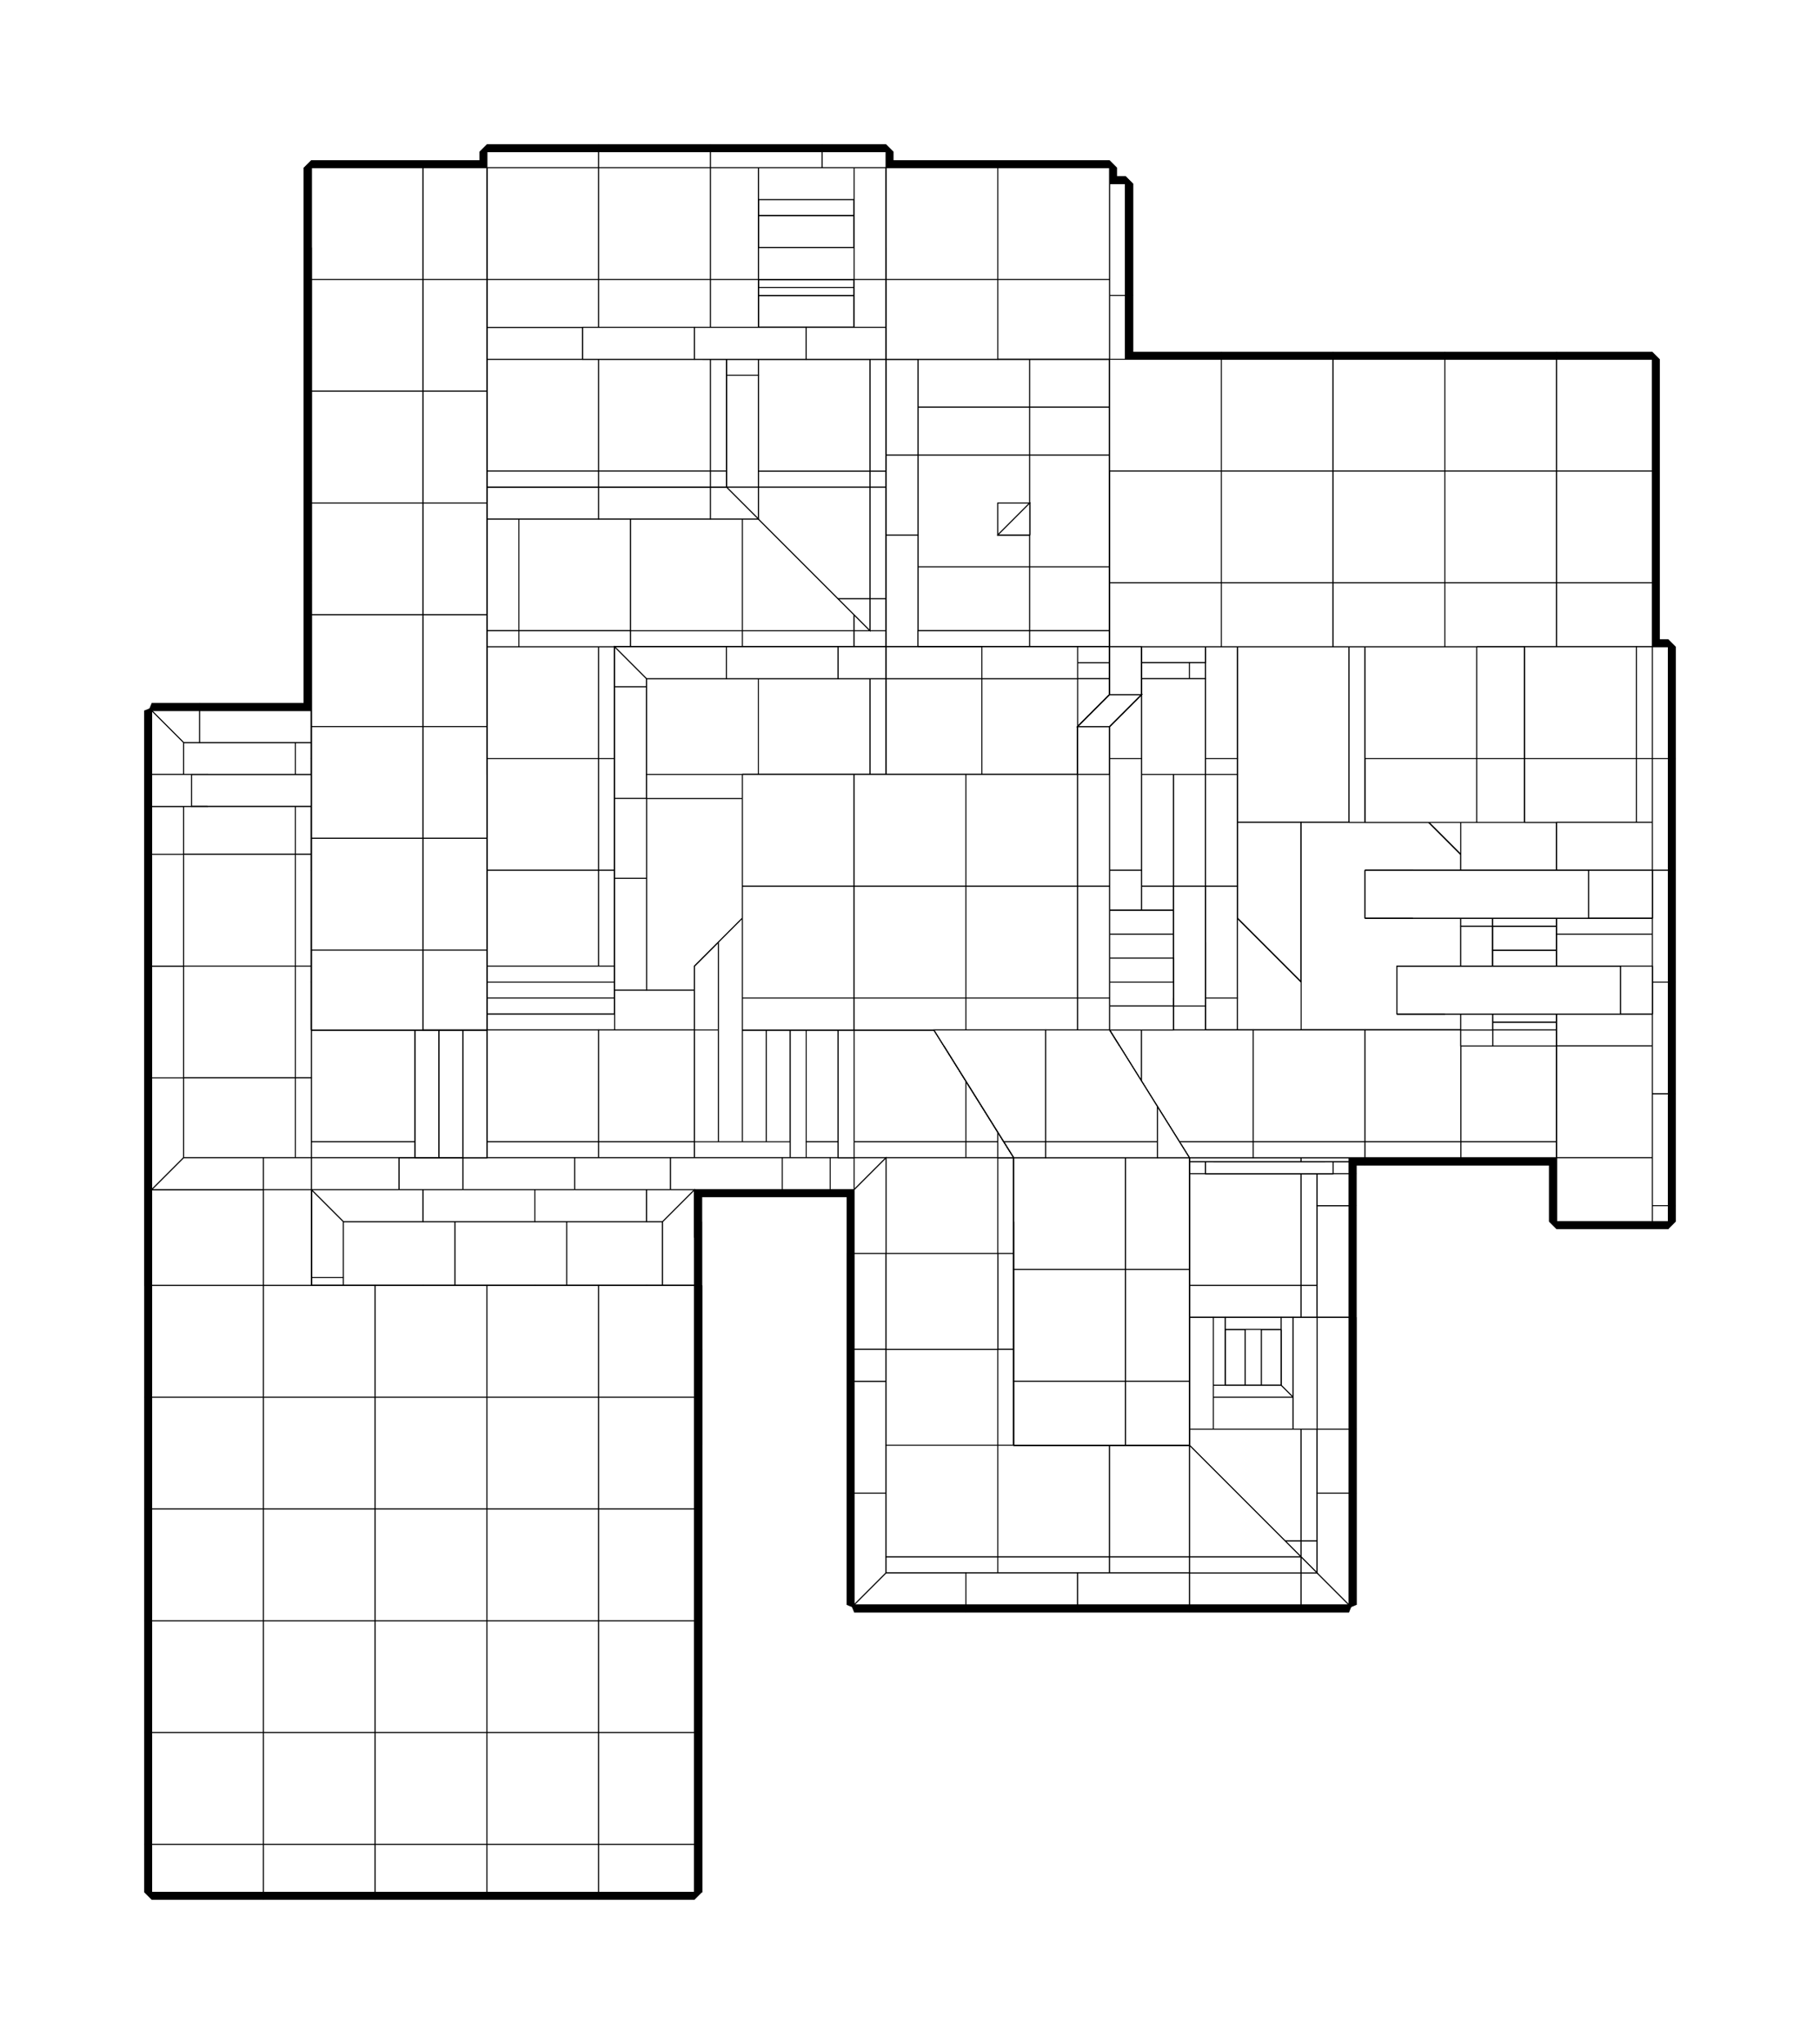 <?xml version="1.0" encoding="utf-8" ?>
<svg baseProfile="tiny" height="100%" version="1.2" viewBox="-376.0 -952.0 1824.0 2048.0" width="100%" xmlns="http://www.w3.org/2000/svg" xmlns:ev="http://www.w3.org/2001/xml-events" xmlns:xlink="http://www.w3.org/1999/xlink"><defs><g id="bsp_ref"><polygon points="1200,208 1200,272 1280,272 1280,208" /><polygon points="160,272 -32,272 -64,240 24,240 160,240" /><polygon points="248,240 320,240 288,272 192,272 160,272 160,240" /><polygon points="-64,-304 -64,-240 0,-240 0,-304" /><polygon points="-224,-240 -224,-240 -224,-208 -224,-208" /><polygon points="-224,336 -224,240 -224,240 -224,240 -224,336" /><polygon points="-64,-240 -64,-304 -64,-304 -64,-304 -64,-256 -64,-240" /><polygon points="0,-784 0,-784 0,-752 0,-752" /><polygon points="480,240 480,240 480,272 480,272" /><polygon points="704,656 480,656 480,656 704,656" /><polygon points="928,656 704,656 704,656 928,656" /><polygon points="248,240 160,240 24,240 24,240 88,240 160,240 200,240 248,240" /><polygon points="320,720 320,944 320,944 320,832 320,720" /><polygon points="288,272 288,272 192,272 192,272" /><polygon points="-64,-240 -64,-240 -176,-240 -224,-240 -224,-240" /><polygon points="976,368 976,368 976,432 976,432" /><polygon points="976,368 976,368 976,256 976,224 976,212 976,208 976,208 976,208 976,272 976,368" /><polygon points="976,432 976,432 976,432 976,656 976,656" /><polygon points="976,432 976,432 976,368 976,368 976,368 976,432" /><polygon points="480,656 480,656 480,496 480,496" /><polygon points="480,656 480,656 592,656 704,656 704,656" /><polygon points="704,656 704,656 816,656 928,656 928,656" /><polygon points="976,656 976,656 928,656 928,656" /><polygon points="1200,208 1200,208 976,208 976,208" /><polygon points="896,-384 960,-384 960,-304 960,-200 896,-200" /><polygon points="960,-384 960,-384 960,-320 960,-304 960,-304" /><polygon points="960,-200 960,-304 960,-304 960,-200" /><polygon points="896,-200 960,-200 960,-200 896,-200" /><polygon points="0,-784 0,-784 0,-752 0,-752" /><polygon points="-64,-304 -64,-304 0,-304 0,-304" /><polygon points="0,-528 0,-304 0,-304 0,-528" /><polygon points="0,-752 0,-528 0,-528 0,-752" /><polygon points="-224,-176 -224,-176 -224,-144 -224,-144" /><polygon points="-224,16 -224,128 -224,240 -224,240 -224,16" /><polygon points="-224,-208 -224,-176 -224,-144 -224,-96 -224,16 -224,16 -224,-208" /><polygon points="-64,-304 -64,-304 -64,-256 -64,-256" /><polygon points="48,80 -64,80 -64,80 48,80" /><polygon points="512,-464 512,-480 512,-528 512,-416 512,-416" /><polygon points="112,-192 112,-208 112,-304 144,-304 224,-304 224,-192" /><polygon points="112,-80 112,-96 112,-192 224,-192 224,-80" /><polygon points="224,16 112,16 112,-80 224,-80" /><polygon points="240,-304 240,-208 240,-192 224,-192 224,-304" /><polygon points="240,-192 240,-96 240,-80 224,-80 224,-192" /><polygon points="240,-80 240,16 224,16 224,-80" /><polygon points="32,-416 32,-320 32,-304 0,-304 0,-416" /><polygon points="0,-464 32,-432 32,-416 0,-416" /><polygon points="32,-320 32,-416 32,-432 112,-432 144,-432 144,-320" /><polygon points="112,-304 48,-304 32,-304 32,-320 144,-320 144,-304" /><polygon points="144,-432 224,-432 256,-432 256,-320 144,-320" /><polygon points="256,-320 256,-304 240,-304 224,-304 144,-304 144,-320" /><polygon points="368,-304 352,-304 256,-304 256,-320 368,-320" /><polygon points="480,-304 464,-304 368,-304 368,-320 480,-320" /><polygon points="496,-320 512,-320 512,-304 480,-304 480,-320" /><polygon points="368,-320 256,-320 256,-432 336,-432 368,-432" /><polygon points="480,-320 368,-320 368,-432 384,-432 464,-352 480,-336" /><polygon points="496,-320 480,-320 480,-336" /><polygon points="464,-352 384,-432 384,-464 496,-464 496,-352" /><polygon points="496,-320 480,-336 464,-352 496,-352" /><polygon points="512,-464 512,-416 512,-352 496,-352 496,-464" /><polygon points="512,-352 512,-320 496,-320 496,-352" /><polygon points="384,-464 384,-432 352,-464" /><polygon points="112,-432 32,-432 0,-464 112,-464" /><polygon points="224,-432 144,-432 112,-432 112,-464 224,-464" /><polygon points="336,-432 256,-432 224,-432 224,-464 336,-464" /><polygon points="384,-432 368,-432 336,-432 336,-464 352,-464" /><polygon points="112,-304 112,-304 112,-304 112,-304 112,-304 48,-304 48,-304" /><polygon points="480,-304 512,-304 512,-304 464,-304 464,-304" /><polygon points="352,-464 352,-464 352,-528" /><polygon points="496,-464 384,-464 384,-480 496,-480" /><polygon points="112,-464 0,-464 0,-464 112,-464" /><polygon points="224,-464 112,-464 112,-464 224,-464" /><polygon points="336,-464 224,-464 224,-464 336,-464" /><polygon points="0,-752 0,-784 0,-784 0,-752 0,-688 0,-688" /><polygon points="240,-304 240,-304 240,-208 240,-208" /><polygon points="112,-96 112,-80 112,16 112,16 112,-80 112,-96" /><polygon points="112,-208 112,-192 112,-96 112,-96 112,-192 112,-208" /><polygon points="-64,-304 -64,-304 0,-304 0,-304" /><polygon points="0,-528 0,-464 0,-416 0,-304 0,-304 0,-528" /><polygon points="0,-752 0,-688 0,-576 0,-528 0,-528 0,-752" /><polygon points="-64,192 -64,128 -64,80 48,80 48,192" /><polygon points="48,208 24,208 -64,208 -64,192 48,192" /><polygon points="48,192 48,80 112,80 112,192 112,208 48,208" /><polygon points="1280,272 1280,272 1200,272 1200,272" /><polygon points="24,240 24,240 -64,240 -64,240" /><polygon points="24,240 88,240 -64,240 -64,240" /><polygon points="24,208 24,240 -64,240 -64,208" /><polygon points="24,240 24,208 88,208 88,240" /><polygon points="-192,-144 -192,-176 -192,-208 -176,-208 -80,-208 -80,-96 -192,-96" /><polygon points="-80,-96 -80,16 -192,16 -192,-96" /><polygon points="-80,16 -80,128 -192,128 -192,16" /><polygon points="-80,128 -80,208 -112,208 -192,208 -192,128" /><polygon points="-80,-208 -64,-208 -64,-144 -64,-96 -80,-96" /><polygon points="-64,-96 -64,-32 -64,16 -80,16 -80,-96" /><polygon points="-64,16 -64,80 -64,128 -80,128 -80,16" /><polygon points="-64,128 -64,192 -64,208 -80,208 -80,128" /><polygon points="-64,-240 -64,-208 -80,-208 -176,-208 -176,-240" /><polygon points="-176,-208 -192,-208 -224,-240 -176,-240" /><polygon points="-224,-208 -224,-240 -192,-208 -192,-176 -224,-176" /><polygon points="-192,128 -192,208 -224,240 -224,128" /><polygon points="-192,16 -192,128 -224,128 -224,16" /><polygon points="-192,-96 -192,16 -224,16 -224,-96" /><polygon points="-224,-144 -192,-144 -192,-96 -224,-96" /><polygon points="-112,240 -224,240 -192,208 -112,208" /><polygon points="-64,240 -112,240 -112,208 -80,208 -64,208" /><polygon points="-224,-144 -224,-144 -192,-144 -192,-144" /><polygon points="-192,-176 -192,-176 -224,-176 -224,-176" /><polygon points="-192,-144 -192,-144 -192,-176 -192,-176" /><polygon points="1024,16 1024,64 1072,64 1072,16" /><polygon points="992,-80 992,-32 1040,-32 1040,-80" /><polygon points="992,-80 992,-80 992,-32 992,-32" /><polygon points="1072,16 1072,16 1024,16 1024,16" /><polygon points="1040,-80 1040,-80 992,-80 992,-80" /><polygon points="1040,-32 1040,-32 1040,-80 1040,-80" /><polygon points="1024,16 1024,16 1024,64 1024,64" /><polygon points="1072,64 1072,64 1072,16 1072,16" /><polygon points="384,-480 384,-576 384,-592 496,-592 496,-480" /><polygon points="512,-480 512,-464 496,-464 496,-480" /><polygon points="240,-96 240,-80 240,16 240,16 240,-80 240,-96" /><polygon points="240,-208 240,-192 240,-96 240,-96 240,-192 240,-208" /><polygon points="240,-208 240,-304 240,-304 240,-288 240,-192 240,-192" /><polygon points="112,-80 112,16 112,32 112,32 112,-64 112,-80" /><polygon points="112,-192 112,-96 112,-80 112,-80 112,-176 112,-192" /><polygon points="112,-304 112,-304 112,-208 112,-208" /><polygon points="112,16 112,16 224,16 240,16 240,16" /><polygon points="112,32 112,16 240,16 240,32" /><polygon points="64,208 40,208 40,208" /><polygon points="40,80 40,80 64,80" /><polygon points="40,208 40,80 64,80 64,208" /><polygon points="40,208 40,208 40,80 40,80" /><polygon points="64,80 40,80 40,208 64,208" /><polygon points="1200,272 1200,272 1200,272 1200,208 1200,208 1200,208" /><polygon points="240,-80 240,-64 240,32 240,32 240,16 240,-80" /><polygon points="240,-192 240,-176 240,-80 240,-80 240,-96 240,-192" /><polygon points="240,-304 240,-304 240,-288 240,-288" /><polygon points="112,-64 112,32 112,48 112,48 112,-48 112,-64" /><polygon points="112,-176 112,-80 112,-64 112,-64 112,-160 112,-176" /><polygon points="112,-288 112,-192 112,-176 112,-176 112,-272 112,-288" /><polygon points="112,-288 112,-304 112,-304 112,-208 112,-192 112,-192" /><polygon points="112,32 112,32 240,32 240,32" /><polygon points="112,48 112,32 240,32 240,48" /><polygon points="88,208 64,208 64,208" /><polygon points="64,80 64,80 88,80" /><polygon points="64,208 64,208 64,80 64,80" /><polygon points="64,208 64,80 88,80 88,208" /><polygon points="88,80 64,80 64,208 88,208" /><polygon points="240,-64 240,-48 240,48 240,48 240,32 240,-64" /><polygon points="240,-176 240,-160 240,-64 240,-64 240,-80 240,-176" /><polygon points="240,-288 240,-272 240,-176 240,-176 240,-192 240,-288" /><polygon points="240,-288 240,-304 240,-304 240,-272 240,-272" /><polygon points="112,-48 112,48 112,64 112,64 112,-32 112,-48" /><polygon points="112,-160 112,-64 112,-48 112,-48 112,-144 112,-160" /><polygon points="112,-272 112,-176 112,-160 112,-160 112,-256 112,-272" /><polygon points="112,-304 112,-304 112,-288 112,-288" /><polygon points="112,48 112,48 240,48 240,48" /><polygon points="112,64 112,48 240,48 240,64" /><polygon points="-64,-304 -64,-304 -64,-288 -64,-256 -64,-256" /><polygon points="-64,-32 -64,80 -64,80 -64,16 -64,-32" /><polygon points="-64,-144 -64,-32 -64,-32 -64,-96 -64,-144" /><polygon points="-64,-256 -64,-144 -64,-144 -64,-208 -64,-240 -64,-256" /><polygon points="320,208 432,208 480,208 456,208 408,208 296,208" /><polygon points="112,208 88,208 24,208 48,208" /><polygon points="112,80 48,80 48,80" /><polygon points="512,-416 512,-304 512,-304 512,-320 512,-352 512,-416" /><polygon points="112,-304 112,-304 48,-304 48,-304" /><polygon points="48,-304 -64,-304 -64,-304 0,-304 32,-304 48,-304" /><polygon points="512,-304 512,-304 512,-304 464,-304 464,-304" /><polygon points="352,-304 240,-304 240,-304 240,-304 240,-304 240,-304 256,-304 352,-304" /><polygon points="464,-304 352,-304 352,-304 368,-304 464,-304" /><polygon points="352,-464 352,-464 336,-464 336,-464" /><polygon points="112,-464 0,-464 0,-464 112,-464" /><polygon points="224,-464 112,-464 112,-464 224,-464" /><polygon points="336,-464 224,-464 224,-464 336,-464" /><polygon points="0,-688 0,-752 -48,-752 -42,-728 -14,-616 -8,-592 0,-592" /><polygon points="0,-592 -8,-592 -8,-592 0,-592" /><polygon points="0,-592 0,-592 0,-592 0,-576 0,-576" /><polygon points="0,-576 0,-464 0,-464 0,-528 0,-576" /><polygon points="0,-688 0,-592 0,-576 0,-576 0,-688" /><polygon points="240,-272 240,-304 240,-304 240,-264 240,-184 240,-184" /><polygon points="240,-48 240,40 240,64 240,64 240,48 240,-48" /><polygon points="240,-160 240,-72 240,-48 240,-48 240,-64 240,-160" /><polygon points="240,-272 240,-184 240,-160 240,-160 240,-176 240,-272" /><polygon points="272,40 368,40 368,80 320,80 240,80 240,64 240,40" /><polygon points="272,40 272,-72 272,-152 368,-152 368,40" /><polygon points="224,80 112,80 112,64 240,64 240,80" /><polygon points="112,-32 112,64 112,80 112,80 112,-32" /><polygon points="112,-144 112,-48 112,-32 112,-32 112,-144" /><polygon points="112,-256 112,-160 112,-144 112,-144 112,-256" /><polygon points="112,64 112,64 240,64 240,64" /><polygon points="112,-304 112,-304 112,-288 112,-272 112,-272" /><polygon points="112,192 112,80 224,80 224,192" /><polygon points="224,208 200,208 112,208 112,192 224,192" /><polygon points="240,80 320,80 320,192 224,192 224,80" /><polygon points="320,192 320,208 296,208 224,208 224,192" /><polygon points="320,192 320,80 368,80 432,80 432,192" /><polygon points="88,240 24,240 -64,240 -64,240" /><polygon points="296,240 320,240 320,240 248,240 248,240" /><polygon points="200,240 248,240 296,240 320,240 320,240 272,240 160,240 160,240" /><polygon points="160,240 88,240 -64,240 -64,240 48,240 160,240" /><polygon points="320,240 296,240 320,240" /><polygon points="320,240 320,240 408,240 456,240 480,240 480,240 320,240" /><polygon points="200,240 160,240 88,240 88,208 112,208 200,208" /><polygon points="224,208 296,208 296,240 248,240 200,240 200,208" /><polygon points="320,400 320,272 320,272 320,496 320,496" /><polygon points="320,400 320,400 320,288 320,272 320,272" /><polygon points="320,272 320,272 320,240 320,240 320,240 320,240 320,272" /><polygon points="192,272 -32,272 -32,272 160,272 192,272" /><polygon points="288,272 288,272 192,272 192,272" /><polygon points="-32,272 -32,272 -64,240 -64,240 -64,240 -64,240 -32,272" /><polygon points="320,240 320,240 320,240 288,272 288,272 288,272 320,240" /><polygon points="88,208 88,208 88,80 88,80" /><polygon points="88,80 88,80 112,80" /><polygon points="112,208 88,208 88,208" /><polygon points="88,208 88,80 112,80 112,208" /><polygon points="112,80 88,80 88,208 112,208" /><polygon points="320,208 320,208 320,16 320,16" /><polygon points="344,208 320,208 320,208" /><polygon points="320,208 320,16 344,-8 344,208" /><polygon points="344,-8 320,16 320,208 344,208" /><polygon points="320,16 320,16 344,-8" /><polygon points="-8,-592 -8,-592 0,-592 0,-592 0,-592" /><polygon points="368,80 320,80 368,80" /><polygon points="896,-304 960,-304 960,-320 896,-320" /><polygon points="1152,-344 1048,-344 1048,-360 1152,-360 1168,-360 1168,-344" /><polygon points="1048,-320 1048,-344 1152,-344 1152,-320" /><polygon points="960,-384 896,-384 896,-320 960,-320" /><polygon points="896,-384 960,-384 960,-320 896,-320" /><polygon points="1152,-440 1048,-440 1048,-456 1152,-456 1168,-456 1168,-440" /><polygon points="1048,-456 1048,-496 1152,-496 1152,-456" /><polygon points="1048,-360 1048,-440 1152,-440 1152,-360" /><polygon points="960,-304 896,-304 896,-304 960,-304" /><polygon points="1168,-360 1152,-360 1152,-360 1168,-360" /><polygon points="1168,-456 1152,-456 1152,-456 1168,-456" /><polygon points="1048,-320 1152,-320 1152,-320 1048,-320" /><polygon points="960,-384 960,-384 960,-320 960,-320" /><polygon points="960,-200 960,-200 896,-200 896,-200" /><polygon points="960,-304 960,-304 960,-200 960,-200" /><polygon points="960,-384 960,-384 896,-384 896,-384" /><polygon points="896,-304 896,-320 896,-384 896,-384 896,-200 896,-200" /><polygon points="384,-576 384,-480 384,-464 352,-464 352,-528 352,-576" /><polygon points="-14,-616 -14,-616 -14,-616 -8,-592 -8,-592 -8,-592 -8,-592 -14,-616" /><polygon points="-14,-616 -14,-616 -42,-728 -42,-728" /><polygon points="852,436 852,380 908,380 908,436" /><polygon points="368,208 344,208 344,208" /><polygon points="344,208 344,208 344,-8 344,-8" /><polygon points="344,208 344,-8 368,-32 368,208" /><polygon points="344,-8 344,-8 368,-32" /><polygon points="368,-32 344,-8 344,208 368,208" /><polygon points="928,80 1088,80 1088,80 928,80" /><polygon points="512,-416 512,-304 512,-304 512,-416" /><polygon points="512,-528 512,-496 512,-416 512,-416 512,-528" /><polygon points="512,-592 512,-528 512,-528" /><polygon points="1048,-496 1048,-496 1152,-496 1152,-496 1048,-496" /><polygon points="976,-496 896,-496 880,-496 768,-496 752,-496 752,-496 848,-496 960,-496 976,-496" /><polygon points="544,-768 656,-768 656,-656 544,-656" /><polygon points="656,-656 656,-544 544,-544 544,-592 544,-656" /><polygon points="656,-544 656,-496 544,-496 544,-544" /><polygon points="656,-768 752,-768 752,-720 752,-656 656,-656" /><polygon points="752,-656 752,-544 656,-544 656,-656" /><polygon points="752,-544 752,-496 656,-496 656,-544" /><polygon points="512,-768 544,-768 544,-656 512,-656" /><polygon points="544,-656 544,-592 512,-592 512,-656" /><polygon points="512,-528 512,-592 544,-592 544,-544 544,-496 512,-496" /><polygon points="896,-384 896,-384 896,-320 896,-320" /><polygon points="1048,-320 1152,-320 1152,-320 1120,-320 960,-320 960,-320" /><polygon points="960,-320 960,-320 896,-320 896,-320 896,-320 960,-320" /><polygon points="1048,-384 1048,-496 1048,-496 1048,-456 1048,-440 1048,-360 1048,-344 1048,-320 1048,-320" /><polygon points="960,-384 960,-384 896,-384 896,-384" /><polygon points="1008,-384 960,-384 896,-384 896,-496 976,-496 1008,-496" /><polygon points="1048,-496 1048,-384 1008,-384 1008,-496" /><polygon points="960,-384 1008,-384 1048,-384 1048,-320 960,-320" /><polygon points="544,-384 544,-416 544,-496 656,-496 656,-384" /><polygon points="656,-320 544,-320 544,-384 656,-384" /><polygon points="656,-384 656,-496 752,-496 768,-496 768,-384" /><polygon points="768,-320 752,-320 656,-320 656,-384 768,-384" /><polygon points="768,-384 768,-496 880,-496 880,-384" /><polygon points="880,-320 768,-320 768,-384 880,-384" /><polygon points="896,-496 896,-384 880,-384 880,-496" /><polygon points="896,-384 896,-320 880,-320 880,-384" /><polygon points="544,-416 544,-384 544,-320 544,-304 512,-304 512,-416" /><polygon points="544,-496 544,-416 512,-416 512,-496" /><polygon points="656,-304 624,-304 544,-304 544,-320 656,-320" /><polygon points="752,-320 752,-304 736,-304 656,-304 656,-320" /><polygon points="768,-320 880,-320 896,-320 896,-320 768,-320" /><polygon points="864,-256 864,-128 864,-32 864,-32 864,-128 864,-256" /><polygon points="976,-200 976,-304 976,-304 976,-128 976,-128" /><polygon points="896,-200 896,-128 864,-128 864,-256 864,-304 896,-304" /><polygon points="896,-200 960,-200 976,-200 976,-128 928,-128 896,-128" /><polygon points="960,-200 960,-304 976,-304 976,-200" /><polygon points="896,-304 896,-304 896,-200 896,-200" /><polygon points="1088,-96 1088,-96 1088,80 1088,80" /><polygon points="976,-128 992,-128 1056,-128 1088,-96 1088,80 928,80 928,32 928,-128" /><polygon points="928,32 864,-32 864,-128 896,-128 928,-128" /><polygon points="384,-704 384,-656 384,-592 352,-592 352,-704" /><polygon points="352,-768 384,-768 384,-704 352,-704" /><polygon points="384,-656 384,-704 384,-768 496,-768 496,-656" /><polygon points="496,-592 384,-592 384,-656 496,-656" /><polygon points="512,-768 512,-656 496,-656 496,-768" /><polygon points="512,-656 512,-592 496,-592 496,-656" /><polygon points="512,-592 512,-528 512,-480 496,-480 496,-592" /><polygon points="352,-592 384,-592 384,-576 352,-576" /><polygon points="656,-448 656,-448 624,-448 624,-448" /><polygon points="624,-640 624,-608 656,-608 656,-640" /><polygon points="624,-448 624,-416 656,-416 656,-448" /><polygon points="656,-416 656,-416 656,-448 656,-448" /><polygon points="624,-448 624,-448 624,-416 624,-416" /><polygon points="392,208 368,208 368,208" /><polygon points="368,208 368,208 368,80 368,80" /><polygon points="368,80 368,80 392,80" /><polygon points="368,208 368,80 392,80 392,208" /><polygon points="392,80 368,80 368,208 392,208" /><polygon points="976,208 976,208 976,208 1088,208 1200,208 1200,208 1200,208 976,208" /><polygon points="960,224 960,224 960,212 960,212" /><polygon points="960,212 976,212 976,224 960,224" /><polygon points="816,212 816,212 832,212 832,212" /><polygon points="816,224 816,212 832,212 832,224" /><polygon points="816,336 816,224 832,224 928,224 928,336" /><polygon points="928,368 816,368 816,336 928,336" /><polygon points="944,224 944,256 944,336 928,336 928,224" /><polygon points="944,336 944,368 928,368 928,336" /><polygon points="976,256 976,368 944,368 944,336 944,256" /><polygon points="944,224 960,224 976,224 976,256 944,256" /><polygon points="960,224 960,224 944,224 928,224 832,224 832,224" /><polygon points="832,224 832,212 840,212 952,212 960,212 960,224" /><polygon points="832,224 832,224 832,212 832,212" /><polygon points="976,212 976,212 960,212 960,212" /><polygon points="160,240 48,240 -64,240 -64,240 88,240 160,240" /><polygon points="272,240 320,240 320,240 296,240 248,240 200,240 160,240 160,240" /><polygon points="320,240 320,240 272,240 272,240" /><polygon points="320,288 320,400 320,400 320,352 320,288" /><polygon points="160,240 48,240 -64,240 -32,272 160,272" /><polygon points="192,272 288,272 320,240 272,240 160,240 160,272" /><polygon points="192,272 160,272 -32,272 -32,272 192,272" /><polygon points="1040,-32 1040,-32 1040,-80 1040,-80" /><polygon points="1072,64 1072,64 1072,16 1072,16" /><polygon points="416,208 392,208 392,208" /><polygon points="392,208 392,208 392,80 392,80" /><polygon points="392,80 392,80 416,80" /><polygon points="392,208 392,80 416,80 416,208" /><polygon points="416,80 392,80 392,208 416,208" /><polygon points="240,-72 240,40 240,-48 240,-72" /><polygon points="272,-72 272,40 240,40 240,-72" /><polygon points="432,208 320,208 320,192 432,192" /><polygon points="408,240 320,240 296,240 296,208 408,208" /><polygon points="440,208 416,208 416,208" /><polygon points="416,80 416,80 440,80" /><polygon points="416,208 416,208 416,80 416,80" /><polygon points="416,208 416,80 440,80 440,208" /><polygon points="440,80 416,80 416,208 440,208" /><polygon points="464,80 464,208 480,208 480,80" /><polygon points="872,380 872,436 888,436 888,380" /><polygon points="976,208 976,208 976,212 976,212 976,212" /><polygon points="816,368 816,368 816,272 816,212 816,212 816,212 816,224 816,336 816,368" /><polygon points="944,368 920,368 908,368 852,368 840,368 816,368 816,368 928,368 944,368" /><polygon points="976,368 944,368 944,368 976,368" /><polygon points="816,368 840,368 840,436 840,448 840,480 816,480" /><polygon points="-192,-176 -192,-144 -168,-144 -168,-176" /><polygon points="464,208 440,208 440,208" /><polygon points="440,80 440,80 464,80" /><polygon points="440,208 440,208 440,80 440,80" /><polygon points="440,208 440,80 464,80 464,208" /><polygon points="464,80 440,80 440,208 464,208" /><polygon points="872,380 872,380 888,380 888,380" /><polygon points="852,380 852,436 840,436 840,368 852,368" /><polygon points="908,380 852,380 852,368 908,368" /><polygon points="908,380 908,368 920,368 920,448 908,436" /><polygon points="852,380 908,380 908,380 852,380" /><polygon points="908,380 908,436 908,436 908,380" /><polygon points="-224,336 -224,240 -224,240 -224,336" /><polygon points="-64,392 -64,440 -64,472 -64,504 -64,392" /><polygon points="-64,280 -64,328 -64,392 -64,392 -64,360 -64,280" /><polygon points="640,80 592,80 480,80 592,80 640,80" /><polygon points="480,192 480,80 592,80 592,192" /><polygon points="592,208 512,208 480,208 480,192 592,192" /><polygon points="640,80 640,192 592,192 592,80" /><polygon points="640,192 640,208 624,208 592,208 592,192" /><polygon points="480,80 480,192 432,192 432,80" /><polygon points="480,192 480,208 432,208 432,192" /><polygon points="480,496 480,496 480,544 480,656 480,656 480,496" /><polygon points="480,272 480,304 480,496 480,496 480,496 480,272" /><polygon points="480,304 480,400 480,432 480,496 480,496" /><polygon points="512,208 480,240 480,208" /><polygon points="624,304 512,304 512,208 592,208 624,208" /><polygon points="640,208 640,304 624,304 624,208" /><polygon points="480,304 480,272 480,240 512,208 512,304" /><polygon points="640,304 640,400 624,400 624,304" /><polygon points="480,304 512,304 512,400 480,400" /><polygon points="48,240 -64,240 -64,240 48,240" /><polygon points="160,240 48,240 48,240 160,240" /><polygon points="272,240 160,240 160,240 272,240" /><polygon points="480,240 456,240 456,208 480,208" /><polygon points="456,208 456,240 408,240 408,208" /><polygon points="-32,384 -32,328 -32,272 48,272 80,272 80,384" /><polygon points="80,400 64,400 -32,400 -32,384 80,384" /><polygon points="80,384 80,272 160,272 192,272 192,384" /><polygon points="192,400 176,400 80,400 80,384 192,384" /><polygon points="272,272 288,272 288,352 288,384 192,384 192,272" /><polygon points="288,384 288,400 192,400 192,384" /><polygon points="288,352 288,272 320,240 320,288 320,352" /><polygon points="320,400 288,400 288,384 288,352 320,352" /><polygon points="48,272 -32,272 -64,240 48,240" /><polygon points="160,272 80,272 48,272 48,240 160,240" /><polygon points="272,272 192,272 160,272 160,240 272,240" /><polygon points="320,240 288,272 272,272 272,240" /><polygon points="-32,328 -32,384 -32,400 -32,440 -64,440 -64,392 -64,328" /><polygon points="-64,280 -64,240 -32,272 -32,328 -64,328" /><polygon points="-32,480 -32,440 -32,400 64,400 64,480" /><polygon points="320,400 320,400 288,400 288,400" /><polygon points="320,832 320,944 320,944 320,832" /><polygon points="320,720 320,832 320,832 320,768 320,720" /><polygon points="320,608 320,720 320,720 320,608" /><polygon points="320,496 320,608 320,608 320,544 320,496" /><polygon points="64,480 64,400 64,400 64,544" /><polygon points="-64,440 -32,440 -32,472 -64,472" /><polygon points="320,608 320,496 320,496 320,496 320,656 320,720 320,720" /><polygon points="320,400 320,400 320,400 320,496 320,496" /><polygon points="320,240 320,240 320,272 320,288 320,288" /><polygon points="-64,240 -64,240 -112,240 -112,240" /><polygon points="-112,240 -224,240 -224,240 -112,240 -64,240 -64,240 -64,240 -64,240" /><polygon points="480,208 480,208 464,208 464,208" /><polygon points="464,80 464,80 480,80 480,80" /><polygon points="464,208 464,208 464,80 464,80" /><polygon points="480,80 480,80 480,208 480,208" /><polygon points="464,208 464,80 480,80 480,208" /><polygon points="-32,480 -32,504 64,504 64,480" /><polygon points="976,-304 976,-304 960,-304 896,-304 864,-304 864,-304" /><polygon points="864,-304 864,-304 864,-256 864,-256" /><polygon points="992,-128 992,-128 976,-128 976,-128" /><polygon points="1056,-128 1056,-128 992,-128 992,-128" /><polygon points="976,-304 976,-304 976,-128 976,-128" /><polygon points="976,-304 976,-128 928,-128 864,-128 864,-256 864,-304" /><polygon points="928,-128 976,-128 976,-304 864,-304 864,-256 864,-128" /><polygon points="928,-128 864,-128 864,-32 928,32" /><polygon points="928,32 864,-32 864,-128 928,-128" /><polygon points="976,-128 992,-128 1056,-128 1088,-96 1088,80 928,80 928,32 928,-128" /><polygon points="1088,80 1088,-96 1056,-128 992,-128 976,-128 928,-128 928,32 928,80" /><polygon points="928,32 928,32 928,80 928,80" /><polygon points="1088,-96 1088,-96 1056,-128 1056,-128" /><polygon points="864,-32 864,-32 928,32 928,32" /><polygon points="-32,504 -32,528 64,528 64,504" /><polygon points="-32,480 -32,480 64,480 64,480" /><polygon points="64,480 64,480 64,504" /><polygon points="-32,504 -32,480 -32,480" /><polygon points="-32,504 -32,480 64,480 64,504" /><polygon points="-64,-32 -64,80 -64,80 -64,-32" /><polygon points="-64,-144 -64,-32 -64,-32 -64,-144" /><polygon points="-64,-256 -64,-176 -64,-144 -64,-144 -64,-256" /><polygon points="-64,-144 -64,-144 -64,-80 -64,-32 -64,-32" /><polygon points="-64,-304 -64,-304 -64,-288 -64,-288" /><polygon points="-64,80 48,80 48,80 -64,80" /><polygon points="48,80 112,80 112,80 48,80" /><polygon points="48,80 -64,80 -64,80 48,80" /><polygon points="976,-304 976,-304 864,-304 864,-304" /><polygon points="1152,-320 1152,-320 1120,-320 1120,-320" /><polygon points="992,-128 992,-128 976,-128 976,-128" /><polygon points="992,-128 992,-128 1056,-128 1056,-128 992,-128" /><polygon points="976,-128 976,-304 992,-304 992,-128" /><polygon points="512,-176 608,-176 512,-176" /><polygon points="512,-176 512,-272 608,-272 608,-176" /><polygon points="48,-304 -64,-304 -64,-304 48,-304" /><polygon points="112,-304 112,-304 48,-304 48,-304" /><polygon points="352,-304 240,-304 240,-304 352,-304" /><polygon points="464,-304 352,-304 352,-304 464,-304" /><polygon points="352,-464 352,-576 352,-592 352,-592 352,-576 352,-528 352,-464" /><polygon points="352,-576 352,-464 352,-464 352,-480 352,-576" /><polygon points="352,-592 352,-592 352,-592 352,-704 352,-752 352,-768 352,-768 352,-704 352,-592" /><polygon points="112,-464 0,-464 0,-464 112,-464" /><polygon points="224,-464 112,-464 112,-464 224,-464" /><polygon points="336,-464 224,-464 224,-464 336,-464" /><polygon points="352,-464 352,-464 336,-464 336,-464" /><polygon points="0,-592 0,-592 0,-576 0,-576" /><polygon points="0,-576 0,-464 0,-464 0,-576" /><polygon points="240,-184 240,-152 240,-72 240,-72 240,-160 240,-184" /><polygon points="272,-264 272,-176 272,-152 240,-152 240,-184 240,-264" /><polygon points="272,-272 272,-264 240,-264 240,-304" /><polygon points="384,-176 368,-176 272,-176 272,-264 272,-272 352,-272 384,-272" /><polygon points="496,-176 384,-176 384,-272 464,-272 496,-272" /><polygon points="512,-272 512,-176 496,-176 496,-272" /><polygon points="352,-272 272,-272 240,-304 352,-304" /><polygon points="464,-272 384,-272 352,-272 352,-304 464,-304" /><polygon points="512,-304 512,-272 496,-272 464,-272 464,-304" /><polygon points="272,-152 272,-176 368,-176 368,-152" /><polygon points="368,-144 368,80 368,80 368,80 368,40 368,-152" /><polygon points="272,-152 272,-72 240,-72 240,-152" /><polygon points="112,-32 112,80 112,80 112,64 112,8 112,-8 112,-32" /><polygon points="112,-144 112,-32 112,-32 112,-120 112,-144" /><polygon points="112,-256 112,-144 112,-144 112,-232 112,-256" /><polygon points="112,-304 112,-304 112,-272 112,-256 112,-256" /><polygon points="-32,512 -32,624 -32,584 -32,512" /><polygon points="-32,472 -32,440 -32,480 -32,512 -32,512" /><polygon points="-32,512 -32,480 64,480 64,544 64,624 -32,624" /><polygon points="-32,472 -32,512 -32,584 -64,584 -64,504 -64,472" /><polygon points="-168,-176 -184,-176 -224,-176 -192,-176" /><polygon points="-168,-176 -168,-144 -64,-144 -64,-176" /><polygon points="992,-80 992,-80 992,-32 992,-32" /><polygon points="1072,16 1072,16 1024,16 1024,16" /><polygon points="1040,-32 1040,-32 992,-32 992,-32" /><polygon points="1040,-80 1040,-80 992,-80 992,-80" /><polygon points="1024,16 1024,16 1024,64 1024,64" /><polygon points="1072,64 1072,64 1024,64 1024,64" /><polygon points="872,436 872,380 872,380 872,436" /><polygon points="64,504 64,504 64,528" /><polygon points="-32,528 -32,504 -32,504" /><polygon points="-32,528 -32,504 64,504 64,528" /><polygon points="-32,504 -32,504 64,504 64,504" /><polygon points="-32,528 -32,552 64,552 64,528" /><polygon points="888,436 888,436 872,436 872,436" /><polygon points="888,436 888,380 888,380 888,436" /><polygon points="872,436 872,380 888,380 888,436" /><polygon points="852,436 908,436 920,448 840,448 840,436" /><polygon points="908,436 852,436 852,436 908,436" /><polygon points="852,436 852,380 852,380 852,436" /><polygon points="-224,336 -224,240 -224,240 -224,336" /><polygon points="-64,240 -64,240 -64,280 -64,280" /><polygon points="-64,360 -64,392 -64,504 -64,584 -64,544 -64,360" /><polygon points="624,-304 544,-304 512,-304 512,-304 544,-304 624,-304" /><polygon points="736,-304 656,-304 624,-304 624,-304 656,-304 736,-304" /><polygon points="752,-304 736,-304 736,-304 752,-304" /><polygon points="736,-304 752,-304 752,-304 736,-304 704,-304 656,-304 656,-304" /><polygon points="864,-304 864,-304 864,-304 864,-304 992,-304 992,-304 976,-304 864,-304" /><polygon points="864,-288 864,-256 864,-176 864,-176 864,-192 864,-288" /><polygon points="864,-32 864,-144 864,-176 864,-256 864,-256 864,-128 864,-32" /><polygon points="864,-256 864,-288 864,-304 864,-304 864,-304 864,-256" /><polygon points="864,-144 864,-32 864,-32 864,-64 864,-144" /><polygon points="928,80 928,32 928,32 928,80" /><polygon points="928,32 864,-32 864,-32 928,32" /><polygon points="544,-304 608,-304 608,-272 512,-272 512,-304" /><polygon points="0,-752 0,-752 -48,-752 -48,-752 0,-752" /><polygon points="0,-752 0,-752 0,-784 0,-784" /><polygon points="920,448 920,480 840,480 840,448" /><polygon points="320,400 320,400 288,400 288,400" /><polygon points="176,400 64,400 64,400 80,400 176,400" /><polygon points="288,400 176,400 176,400 192,400 288,400" /><polygon points="320,544 320,608 320,720 320,768 320,768 320,768 320,656 320,544" /><polygon points="320,400 320,400 320,496 320,496" /><polygon points="320,768 320,832 320,944 320,944 320,768" /><polygon points="256,768 288,768 288,768 256,768" /><polygon points="256,768 256,768 256,640 256,640" /><polygon points="288,640 256,640 256,640 288,640" /><polygon points="256,640 288,640 288,768 256,768" /><polygon points="64,400 64,400 64,624 64,544" /><polygon points="-224,240 -112,240 -64,240 -64,240 -64,240 -224,240" /><polygon points="-112,240 -224,240 -224,240 -112,240" /><polygon points="64,528 64,528 64,552" /><polygon points="-32,552 -32,528 -32,528" /><polygon points="-32,528 -32,528 64,528 64,528" /><polygon points="-32,552 -32,528 64,528 64,552" /><polygon points="-32,552 -32,576 64,576 64,552" /><polygon points="-64,-32 -64,32 -64,64 -64,80 -64,80 -64,-32" /><polygon points="-64,-288 -64,-192 -64,-176 -64,-176 -64,-256 -64,-288" /><polygon points="112,80 112,80 48,80 48,80" /><polygon points="864,-304 864,-304 864,-288 864,-288" /><polygon points="864,-176 864,-176 832,-176 832,-176" /><polygon points="832,-288 832,-192 832,-176 832,-176 832,-272 832,-288" /><polygon points="832,-192 832,-288 832,-304 864,-304 864,-288 864,-192" /><polygon points="864,-176 832,-176 832,-192 864,-192" /><polygon points="48,-304 8,-304 -64,-304 -64,-304 48,-304" /><polygon points="352,-592 352,-592 352,-576 352,-576" /><polygon points="352,-464 352,-464 336,-464 336,-464" /><polygon points="104,-592 0,-592 -8,-592 -8,-592 0,-592 104,-592" /><polygon points="216,-592 112,-592 104,-592 104,-592 112,-592 216,-592" /><polygon points="328,-592 224,-592 216,-592 216,-592 328,-592" /><polygon points="0,-576 0,-480 0,-464 0,-464 0,-576" /><polygon points="0,-480 0,-576 0,-592 104,-592 112,-592 112,-480" /><polygon points="112,-464 0,-464 0,-480 112,-480" /><polygon points="112,-480 112,-592 216,-592 224,-592 224,-480" /><polygon points="224,-464 112,-464 112,-480 224,-480" /><polygon points="224,-480 224,-592 328,-592 336,-592 336,-480" /><polygon points="336,-464 224,-464 224,-480 336,-480" /><polygon points="352,-592 352,-576 352,-480 336,-480 336,-592" /><polygon points="352,-480 352,-464 336,-464 336,-480" /><polygon points="48,80 -64,80 -64,64 8,64 48,64" /><polygon points="112,64 112,80 48,80 48,64" /><polygon points="-64,-288 -64,-304 8,-304 8,-232 8,-200 8,-192 -64,-192" /><polygon points="8,-192 8,-88 8,-80 -64,-80 -64,-144 -64,-176 -64,-192" /><polygon points="8,-80 8,-24 8,8 8,32 -64,32 -64,-32 -64,-80" /><polygon points="8,32 8,64 -64,64 -64,32" /><polygon points="8,-88 8,-192 8,-200 40,-200 40,-120 40,-88" /><polygon points="40,-24 8,-24 8,-80 8,-88 40,-88" /><polygon points="40,8 112,8 112,64 48,64 8,64 8,32 8,8" /><polygon points="48,-304 112,-304 112,-256 112,-232 40,-232 8,-232 8,-304" /><polygon points="40,-200 40,-232 112,-232 112,-144 112,-120 40,-120" /><polygon points="112,-120 112,-32 112,-8 40,-8 40,-24 40,-88 40,-120" /><polygon points="112,-8 112,8 40,8 40,-8" /><polygon points="112,-304 112,-304 112,-256 112,-256" /><polygon points="976,544 976,480 976,432 976,432 976,656 976,656" /><polygon points="976,656 976,656 928,656 928,656" /><polygon points="816,480 816,384 816,368 816,368" /><polygon points="816,384 816,480 816,496 816,496 816,384" /><polygon points="816,272 816,368 816,384 816,384 816,272" /><polygon points="944,480 944,368 976,368 976,432 976,480" /><polygon points="928,480 920,480 920,448 920,368 944,368 944,480" /><polygon points="928,656 816,656 816,624 928,624" /><polygon points="944,624 976,656 928,656 928,624" /><polygon points="912,592 816,496 816,480 840,480 920,480 928,480 928,592" /><polygon points="928,608 912,592 928,592" /><polygon points="944,480 944,544 944,592 928,592 928,480" /><polygon points="944,592 944,624 928,608 928,592" /><polygon points="976,544 976,656 944,624 944,592 944,544" /><polygon points="944,480 976,480 976,544 944,544" /><polygon points="816,608 816,496 912,592 928,608" /><polygon points="928,624 816,624 816,608 928,608" /><polygon points="944,624 928,624 928,608" /><polygon points="512,544 512,608 512,624 480,656 480,544" /><polygon points="512,432 512,496 512,544 480,544 480,496 480,432" /><polygon points="480,400 512,400 512,432 480,432" /><polygon points="624,496 512,496 512,432 512,400 624,400" /><polygon points="640,400 640,496 624,496 624,400" /><polygon points="512,608 512,544 512,496 624,496 624,608" /><polygon points="624,624 592,624 512,624 512,608 624,608" /><polygon points="624,608 624,496 640,496 736,496 736,608" /><polygon points="736,624 704,624 624,624 624,608 736,608" /><polygon points="736,608 736,496 752,496 816,496 816,608" /><polygon points="816,624 736,624 736,608 816,608" /><polygon points="592,656 480,656 512,624 592,624" /><polygon points="704,656 592,656 592,624 624,624 704,624" /><polygon points="816,656 704,656 704,624 736,624 816,624" /><polygon points="752,496 736,496 640,496 640,496 752,496" /><polygon points="640,208 640,208 640,272 640,272" /><polygon points="640,272 640,384 640,400 640,304 640,208 640,208" /><polygon points="624,400 512,400 512,304 624,304" /><polygon points="-184,-144 -184,-176 -64,-176 -64,-144" /><polygon points="-64,-144 -64,-144 -168,-144 -184,-144" /><polygon points="-184,-144 -168,-144 -192,-144 -224,-144" /><polygon points="-184,-176 -168,-176 -64,-176 -64,-176" /><polygon points="-184,-176 -184,-144 -224,-144 -224,-176" /><polygon points="-32,552 -32,552 64,552 64,552" /><polygon points="64,552 64,552 64,576" /><polygon points="-32,576 -32,552 -32,552" /><polygon points="-32,576 -32,552 64,552 64,576" /><polygon points="-32,576 -32,600 64,600 64,576" /><polygon points="592,80 480,80 432,80 368,80 368,80 368,80 592,80" /><polygon points="-42,-728 -14,-616 -14,-616 -42,-728" /><polygon points="64,576 64,576 64,600" /><polygon points="-32,600 -32,576 -32,576" /><polygon points="-32,576 -32,576 64,576 64,576" /><polygon points="-32,600 -32,576 64,576 64,600" /><polygon points="-32,600 -32,624 64,624 64,600" /><polygon points="1088,80 1056,80 928,80 928,80 928,80 1088,80" /><polygon points="1088,80 1088,80 1056,80 1056,80" /><polygon points="656,-304 608,-304 544,-304 624,-304 656,-304" /><polygon points="832,-304 864,-304 864,-304 832,-304" /><polygon points="864,-304 832,-304 768,-304 768,-304 864,-304" /><polygon points="864,-176 864,-176 864,-176 864,-144 864,-144" /><polygon points="928,32 928,32 928,80 928,80" /><polygon points="864,80 864,48 864,-32 928,32 928,80" /><polygon points="864,-32 864,-32 928,32 928,32" /><polygon points="768,-304 832,-304 832,-288 816,-288 768,-288" /><polygon points="816,-272 768,-272 704,-272 704,-288 736,-288 768,-288 816,-288" /><polygon points="832,-288 832,-272 816,-272 816,-288" /><polygon points="768,-192 768,-272 816,-272 832,-272 832,-176 800,-176 768,-176" /><polygon points="832,-176 864,-176 864,-144 864,-64 832,-64" /><polygon points="864,-64 864,-32 864,48 832,48 832,-64" /><polygon points="864,48 864,80 832,80 832,48" /><polygon points="800,-176 832,-176 832,-64 800,-64" /><polygon points="768,-64 768,-80 768,-176 800,-176 800,-64" /><polygon points="800,-40 768,-40 768,-64 800,-64" /><polygon points="704,-304 736,-304 736,-288 704,-288" /><polygon points="704,-272 768,-272 768,-192 736,-192 704,-192" /><polygon points="736,-144 736,-176 736,-192 768,-192 768,-176 768,-80 736,-80" /><polygon points="768,-80 768,-64 768,-40 736,-40 736,-80" /><polygon points="832,48 832,80 832,80 832,-8 832,-64" /><polygon points="768,-40 800,-40 800,48 800,80 768,80 736,80 736,56 736,-40" /><polygon points="832,-304 832,-304 832,-288 832,-288" /><polygon points="704,-192 704,-176 608,-176 608,-272 704,-272" /><polygon points="704,-288 704,-272 608,-272 608,-304 656,-304 704,-304" /><polygon points="368,-176 368,-176 384,-176 496,-176 512,-176 512,-176" /><polygon points="736,-40 736,-16 800,-16 800,-40" /><polygon points="656,-448 656,-448 624,-448 624,-448" /><polygon points="656,-608 656,-608 624,-608 624,-608" /><polygon points="656,-640 656,-640 656,-608 656,-608" /><polygon points="624,-640 624,-640 656,-640 656,-640" /><polygon points="624,-608 624,-608 624,-640 624,-640" /><polygon points="656,-416 656,-416 656,-448 656,-448" /><polygon points="656,-416 656,-416 624,-416 624,-416" /><polygon points="624,-448 624,-448 624,-416 624,-416" /><polygon points="-64,544 -64,584 -64,656 -64,768 -64,768 -64,672 -64,560 -64,544" /><polygon points="-64,320 -64,360 -64,544 -64,544 -64,448 -64,336 -64,320" /><polygon points="-64,320 -64,240 -64,240 -64,280 -64,360 -64,360" /><polygon points="-64,768 -32,768 -32,768 -32,768 -64,768" /><polygon points="40,736 -32,736 -32,656 -32,624 64,624 64,640 64,736" /><polygon points="-32,736 40,736 40,768 -32,768 -64,768" /><polygon points="-32,656 -32,736 -64,768 -64,656" /><polygon points="-64,584 -32,584 -32,624 -32,656 -64,656" /><polygon points="64,640 64,640 176,640" /><polygon points="64,624 64,400 64,400 64,416 64,528 64,640 64,640" /><polygon points="40,768 40,736 104,736 104,768" /><polygon points="-32,600 -32,600 64,600 64,600" /><polygon points="64,600 64,600 64,624" /><polygon points="-32,624 -32,600 -32,600" /><polygon points="-32,624 -32,600 64,600 64,624" /><polygon points="352,-664 352,-624 512,-624 512,-664" /><polygon points="736,-16 736,-40 736,-40" /><polygon points="800,-40 800,-40 800,-16" /><polygon points="736,-16 736,-40 800,-40 800,-16" /><polygon points="736,-40 736,-40 800,-40 800,-40" /><polygon points="736,-16 736,8 800,8 800,-16" /><polygon points="-224,240 -224,240 -224,336 -224,336" /><polygon points="512,-768 736,-768 752,-768 752,-768 656,-768 544,-768 512,-768" /><polygon points="992,-496 1048,-496 1048,-496 1008,-496 976,-496 976,-496" /><polygon points="752,-720 752,-768 736,-768 736,-752 736,-656 752,-656" /><polygon points="736,-656 736,-592 736,-544 752,-544 752,-656" /><polygon points="736,-544 736,-496 752,-496 752,-544" /><polygon points="736,-752 736,-768 512,-768 512,-752" /><polygon points="512,-752 512,-592 736,-592 736,-656 736,-752" /><polygon points="752,-720 752,-656 752,-544 752,-496 752,-496 752,-544 752,-656 752,-720" /><polygon points="752,-768 752,-720 752,-720 752,-768" /><polygon points="736,-304 736,-304 752,-304 752,-304" /><polygon points="1152,-456 1152,-456 1152,-496 1152,-496" /><polygon points="1152,-360 1152,-360 1152,-440 1152,-440" /><polygon points="1152,-320 1152,-344 1152,-344 1152,-344 1152,-320" /><polygon points="1152,-344 1152,-320 1152,-320 1152,-320 1152,-320 1152,-344" /><polygon points="1152,-440 1152,-440 1168,-440 1168,-440" /><polygon points="1168,-344 1152,-344 1152,-344 1168,-344" /><polygon points="736,-320 736,-304 752,-304 752,-320" /><polygon points="848,-496 752,-496 736,-496 736,-384 848,-384" /><polygon points="736,-384 736,-320 752,-320 768,-320 848,-320 848,-384" /><polygon points="960,-496 848,-496 848,-384 960,-384" /><polygon points="848,-384 848,-320 896,-320 960,-320 960,-384" /><polygon points="992,-384 992,-496 976,-496 960,-496 960,-384" /><polygon points="992,-320 992,-384 960,-384 960,-320" /><polygon points="1120,-320 992,-320 960,-320 896,-320 896,-320 960,-320 1120,-320" /><polygon points="752,-320 752,-304 752,-304 752,-304 752,-304 752,-320" /><polygon points="896,-320 848,-320 768,-320 768,-320 896,-320" /><polygon points="752,-320 752,-320 768,-320 768,-320 768,-320" /><polygon points="736,-304 736,-304 736,-304 736,-288 736,-288 736,-288 736,-288 736,-304" /><polygon points="512,-768 352,-768 352,-752 512,-752" /><polygon points="-20,-640 -42,-728 -48,-752 0,-752 0,-640" /><polygon points="0,-592 -8,-592 -14,-616 -20,-640 0,-640" /><polygon points="352,-704 352,-592 352,-592 352,-624 352,-704" /><polygon points="352,-768 512,-768 512,-768 496,-768 384,-768 352,-768" /><polygon points="352,-592 352,-592 336,-592 328,-592 328,-592" /><polygon points="0,-784 0,-752 0,-752 0,-784" /><polygon points="-20,-640 -14,-616 -14,-616 -42,-728 -42,-728" /><polygon points="-48,-752 -42,-728 -42,-728 -42,-728 -42,-728 -48,-752" /><polygon points="816,272 816,384 816,496 816,496 816,272" /><polygon points="816,212 816,212 816,272 816,272" /><polygon points="952,212 952,212 840,212 840,212" /><polygon points="816,496 816,496 752,496 752,496" /><polygon points="640,384 640,496 640,496 640,400 640,384" /><polygon points="640,272 640,384 640,384 640,272" /><polygon points="640,208 640,208 640,208 640,208 640,272 640,272" /><polygon points="320,944 320,944 320,832 320,768 320,768 320,768 320,768" /><polygon points="-64,240 -64,240 -112,240 -224,240 -224,240" /><polygon points="656,-608 656,-608 624,-608 624,-608" /><polygon points="624,-608 624,-640 656,-640 656,-608" /><polygon points="656,-640 656,-640 656,-608 656,-608" /><polygon points="624,-640 624,-640 656,-640 656,-640" /><polygon points="624,-608 624,-608 624,-640 624,-640" /><polygon points="656,-416 656,-416 624,-416 624,-416" /><polygon points="624,-416 624,-448 656,-448" /><polygon points="624,-416 656,-448 656,-416" /><polygon points="352,-736 352,-704 512,-704 512,-736" /><polygon points="64,640 64,640 88,640" /><polygon points="88,736 64,736 64,736" /><polygon points="64,736 64,736 64,640 64,640" /><polygon points="64,736 64,640 88,640 88,736" /><polygon points="88,640 64,640 64,736 88,736" /><polygon points="736,-16 736,-16 800,-16 800,-16" /><polygon points="736,8 736,-16 736,-16" /><polygon points="800,-16 800,-16 800,8" /><polygon points="736,8 736,-16 800,-16 800,8" /><polygon points="736,8 736,32 800,32 800,8" /><polygon points="352,-624 352,-624 352,-664 352,-664" /><polygon points="512,-664 512,-664 512,-624 512,-624" /><polygon points="352,-624 352,-656 512,-656 512,-624" /><polygon points="512,-624 512,-624 352,-624 352,-624" /><polygon points="1088,208 976,208 976,208 1040,208 1088,208" /><polygon points="640,208 624,208 624,208 640,208" /><polygon points="624,80 640,80 640,80 592,80 592,80" /><polygon points="592,80 368,80 368,80 368,80 592,80" /><polygon points="1088,80 1088,80 1056,80 1056,80" /><polygon points="1056,80 944,80 832,80 832,80 864,80 928,80 1056,80" /><polygon points="832,80 832,80 832,56 832,-8" /><polygon points="832,-8 832,56 800,56 800,48 800,-64 832,-64" /><polygon points="640,192 640,80 624,80 624,96 624,192" /><polygon points="624,208 640,208 640,192 624,192" /><polygon points="624,80 624,80 624,96 624,96" /><polygon points="640,192 640,208 640,208 640,208 640,208 640,192 640,80 640,80 640,80" /><polygon points="1200,208 1200,208 1200,208 1200,272 1200,272 1200,272 1200,208" /><polygon points="88,640 88,640 112,640" /><polygon points="112,736 88,736 88,736" /><polygon points="88,736 88,640 112,640 112,736" /><polygon points="88,736 88,736 88,640 88,640" /><polygon points="112,640 88,640 88,736 112,736" /><polygon points="736,32 736,8 736,8" /><polygon points="800,8 800,8 800,32" /><polygon points="736,8 736,8 800,8 800,8" /><polygon points="736,32 736,8 800,8 800,32" /><polygon points="736,32 736,56 800,56 800,32" /><polygon points="1152,208 1200,208 1200,208 1088,208 1088,208" /><polygon points="928,208 816,208 816,208 880,208 928,208" /><polygon points="1040,208 976,208 928,208 928,208 992,208 1040,208" /><polygon points="1152,208 1088,208 1040,208 1040,208 1088,208 1152,208" /><polygon points="976,212 976,208 976,208 976,208 976,212" /><polygon points="816,212 816,212 816,272 816,272" /><polygon points="816,272 816,496 816,496 816,384 816,272" /><polygon points="928,212 840,212 816,212 816,208 928,208" /><polygon points="976,208 976,212 952,212 928,212 928,208" /><polygon points="928,212 952,212 952,212 840,212 840,212" /><polygon points="976,212 976,212 976,212 960,212 952,212 952,212 952,212" /><polygon points="840,212 840,212 840,212 832,212 816,212 816,212 816,212 816,212" /><polygon points="128,736 240,736 216,736 128,736" /><polygon points="104,736 40,736 64,736 128,736 128,736" /><polygon points="128,736 64,736 64,640 176,640 240,640 240,736" /><polygon points="104,736 128,736 216,736 216,768 192,768 104,768" /><polygon points="800,48 800,-40 800,-64 800,48" /><polygon points="112,736 112,736 112,640 112,640" /><polygon points="112,640 112,640 136,640" /><polygon points="136,736 112,736 112,736" /><polygon points="112,736 112,640 136,640 136,736" /><polygon points="136,640 112,640 112,736 136,736" /><polygon points="1152,-496 1152,-496 1048,-496 992,-496 992,-496" /><polygon points="736,-496 736,-496 736,-544 736,-592 736,-592" /><polygon points="736,-592 736,-592 512,-592 512,-592" /><polygon points="992,-304 992,-304 864,-304 768,-304 768,-304" /><polygon points="1152,-360 1152,-360 1152,-440 1152,-440" /><polygon points="1152,-456 1152,-456 1152,-496 1152,-496" /><polygon points="1168,-360 1168,-360 1152,-360 1152,-360" /><polygon points="1168,-456 1168,-456 1152,-456 1152,-456" /><polygon points="1152,-440 1152,-440 1168,-440 1168,-440" /><polygon points="1152,-344 1152,-344 1168,-344 1168,-344" /><polygon points="736,-304 736,-304 736,-320 736,-384 736,-496 736,-496" /><polygon points="736,-176 736,-176 736,-192 736,-192 736,-192 736,-192 736,-176" /><polygon points="736,-144 736,-144 736,-80 736,-40 736,56" /><polygon points="736,-176 736,-176 736,-144 736,-144" /><polygon points="512,-176 512,-176 608,-176 704,-176 704,-176" /><polygon points="368,-176 368,-176 512,-176 512,-176" /><polygon points="368,80 368,80 368,80 368,-144 368,-144" /><polygon points="368,-144 368,-144 368,-152 368,-176 368,-176 368,-176" /><polygon points="1280,272 1280,272 1200,272 1200,272 1200,272" /><polygon points="736,32 736,32 800,32 800,32" /><polygon points="800,32 800,32 800,56" /><polygon points="736,56 736,32 736,32" /><polygon points="736,56 736,32 800,32 800,56" /><polygon points="736,56 736,80 800,80 800,56" /><polygon points="136,640 136,640 160,640" /><polygon points="160,736 136,736 136,736" /><polygon points="136,736 136,736 136,640 136,640" /><polygon points="136,736 136,640 160,640 160,736" /><polygon points="160,640 136,640 136,736 160,736" /><polygon points="352,-656 352,-656 352,-664 352,-664" /><polygon points="352,-704 352,-704 352,-736 352,-736" /><polygon points="512,-664 512,-664 512,-656 512,-656" /><polygon points="512,-736 512,-736 512,-704 512,-704" /><polygon points="512,-664 352,-664 352,-664 512,-664" /><polygon points="512,-704 512,-704 352,-704 352,-704" /><polygon points="352,-704 352,-736 512,-736 512,-704" /><polygon points="352,-736 352,-736 512,-736 512,-736" /><polygon points="512,-656 512,-656 352,-656 352,-656" /><polygon points="352,-656 352,-664 512,-664 512,-656" /><polygon points="1200,208 1200,208 1152,208 1152,208" /><polygon points="768,208 816,208 816,208 752,208 752,208" /><polygon points="1264,96 1264,192 1200,192 1200,96" /><polygon points="1264,96 1200,96 1200,96 1264,96" /><polygon points="592,80 368,80 368,80 480,80 560,80 592,80" /><polygon points="624,80 624,80 592,80 592,80" /><polygon points="944,80 880,80 832,80 832,80 944,80" /><polygon points="1056,80 992,80 944,80 944,80 1056,80" /><polygon points="1120,72 1200,72 1200,80 1120,80" /><polygon points="1120,72 1120,-32 1120,-48 1200,-48 1200,72" /><polygon points="800,56 800,80 800,48 800,48" /><polygon points="800,80 800,56 832,56 832,80" /><polygon points="1200,192 1088,192 1088,96 1120,96 1200,96" /><polygon points="1088,192 1200,192 1200,208 1152,208 1088,208" /><polygon points="1200,80 1200,96 1120,96 1120,80" /><polygon points="1120,80 1120,96 1120,80" /><polygon points="624,96 624,208 624,208 624,192 624,96" /><polygon points="656,192 656,96 656,80 736,80 768,80 768,192" /><polygon points="768,208 752,208 656,208 656,192 768,192" /><polygon points="768,192 768,80 800,80 832,80 880,80 880,192" /><polygon points="880,208 816,208 768,208 768,192 880,192" /><polygon points="880,192 880,80 944,80 992,80 992,192" /><polygon points="992,208 928,208 880,208 880,192 992,192" /><polygon points="1056,80 1088,80 1088,96 1088,192 992,192 992,80" /><polygon points="1088,192 1088,208 1040,208 992,208 992,192" /><polygon points="656,96 656,192 656,208 640,208 624,208 624,96" /><polygon points="656,80 656,96 624,96 624,80" /><polygon points="1200,272 1200,272 1280,272 1280,272 1200,272" /><polygon points="800,56 800,56 800,80" /><polygon points="736,80 736,56 736,56" /><polygon points="736,56 736,56 800,56 800,56" /><polygon points="736,80 736,56 800,56 800,80" /><polygon points="288,400 176,400 64,400 64,400 64,400 176,400 288,400" /><polygon points="320,400 320,400 288,400 288,400" /><polygon points="320,432 320,400 320,400 320,496 320,544 320,544" /><polygon points="320,768 320,768 288,768 288,768" /><polygon points="288,656 288,640 256,640 256,768 288,768" /><polygon points="288,432 320,432 320,544 288,544" /><polygon points="320,544 320,656 288,656 288,640 288,544" /><polygon points="320,656 320,768 288,768 288,656" /><polygon points="288,656 288,768 288,768 288,656" /><polygon points="288,544 288,640 288,656 288,656 288,544" /><polygon points="288,656 288,768 288,768 288,640 288,640" /><polygon points="176,640 64,640 64,640 176,640" /><polygon points="64,400 64,400 64,416 64,416" /><polygon points="1088,80 1088,96 1088,80" /><polygon points="1120,80 1120,96 1088,96 1088,80" /><polygon points="160,640 160,640 184,640" /><polygon points="184,736 160,736 160,736" /><polygon points="160,736 160,736 160,640 160,640" /><polygon points="160,736 160,640 184,640 184,736" /><polygon points="184,640 160,640 160,736 184,736" /><polygon points="1120,72 1120,72 1120,48" /><polygon points="1200,48 1200,72 1200,72" /><polygon points="1120,72 1120,48 1200,48 1200,72" /><polygon points="1200,72 1200,72 1120,72 1120,72" /><polygon points="1120,48 1120,72 1200,72 1200,48" /><polygon points="184,736 184,736 184,640 184,640" /><polygon points="184,640 184,640 208,640" /><polygon points="208,736 184,736 184,736" /><polygon points="184,736 184,640 208,640 208,736" /><polygon points="208,640 184,640 184,736 208,736" /><polygon points="1120,48 1120,48 1120,24" /><polygon points="1200,24 1200,48 1200,48" /><polygon points="1200,48 1200,48 1120,48 1120,48" /><polygon points="1120,48 1120,24 1200,24 1200,48" /><polygon points="1120,24 1120,48 1200,48 1200,24" /><polygon points="1056,-128 992,-128 992,-128 1056,-128" /><polygon points="992,-192 992,-128 992,-128 992,-304 992,-304 992,-304 992,-304" /><polygon points="992,-192 992,-304 992,-304 992,-192" /><polygon points="1088,-96 1088,16 1088,40 1088,80 1088,80 1088,80 1088,80 1088,80 1088,-96" /><polygon points="1088,16 1088,-96 1088,-96 1088,-48 1088,-24 1088,16" /><polygon points="1088,40 1088,16 1088,16" /><polygon points="1088,40 1088,16 1088,-24 1120,-24 1120,80 1088,80" /><polygon points="1056,-128 1088,-96 1088,-96 1056,-128" /><polygon points="208,640 208,640 232,640" /><polygon points="232,736 208,736 208,736" /><polygon points="208,736 208,736 208,640 208,640" /><polygon points="208,736 208,640 232,640 232,736" /><polygon points="232,640 208,640 208,736 232,736" /><polygon points="736,-288 768,-288 768,-288 736,-288" /><polygon points="736,-192 704,-192 704,-192 736,-192" /><polygon points="40,-200 40,-200 8,-200 8,-200" /><polygon points="8,-200 8,-200 8,-232 8,-232" /><polygon points="40,-232 40,-232 40,-200 40,-200" /><polygon points="8,-232 8,-232 40,-232 40,-232" /><polygon points="8,-24 8,-24 40,-24 40,-24" /><polygon points="40,-24 40,-24 40,-8 40,8 40,8" /><polygon points="40,8 40,8 8,8 8,8" /><polygon points="8,8 8,8 8,-24 8,-24" /><polygon points="176,400 64,400 64,400 176,400" /><polygon points="288,400 256,400 176,400 176,400 288,400" /><polygon points="320,400 320,400 320,432 320,432" /><polygon points="192,768 -32,768 -32,768 40,768 104,768 192,768" /><polygon points="216,768 192,768 192,768" /><polygon points="216,768 240,768 256,768 288,768 320,768 320,768 272,768 192,768 192,768" /><polygon points="320,432 320,432 288,432 288,432" /><polygon points="288,432 256,432 256,400 288,400 320,400 320,432" /><polygon points="256,512 256,432 288,432 288,544 256,544" /><polygon points="288,544 288,656 256,656 256,640 256,624 256,544" /><polygon points="288,656 288,768 256,768 256,752 256,656" /><polygon points="288,432 288,432 288,544 288,544" /><polygon points="64,416 64,400 176,400 176,512 64,512" /><polygon points="176,512 176,624 64,624 64,528 64,512" /><polygon points="176,624 176,640 64,640 64,624" /><polygon points="176,400 256,400 256,432 256,512 176,512" /><polygon points="256,512 256,544 256,624 176,624 176,512" /><polygon points="256,624 256,640 240,640 176,640 176,624" /><polygon points="240,736 240,640 256,640 256,656 256,752 240,752" /><polygon points="256,752 256,768 240,768 240,752" /><polygon points="216,768 216,736 240,736 240,752 240,768" /><polygon points="240,640 176,640 176,640" /><polygon points="64,528 64,624 64,640 64,640 64,528" /><polygon points="64,416 64,512 64,528 64,528 64,416" /><polygon points="288,400 288,432 320,432 320,400" /><polygon points="64,400 64,432 96,432 96,400" /><polygon points="1200,24 1200,24 1120,24 1120,24" /><polygon points="1200,0 1200,24 1200,24" /><polygon points="1120,24 1120,24 1120,0" /><polygon points="1120,24 1120,0 1200,0 1200,24" /><polygon points="1120,0 1120,24 1200,24 1200,0" /><polygon points="232,640 232,640 240,640" /><polygon points="240,736 232,736 232,736" /><polygon points="232,736 232,736 232,640 232,640" /><polygon points="232,736 232,640 240,640 240,736" /><polygon points="240,640 232,640 232,736 240,736" /><polygon points="1168,-440 1168,-440 1168,-440 1168,-440 1168,-456 1168,-456 1168,-456 1168,-456" /><polygon points="1168,-440 1168,-440 1152,-440 1152,-440 1168,-440" /><polygon points="1168,-344 1168,-344 1152,-344 1152,-344 1152,-344 1168,-344" /><polygon points="1168,-344 1168,-344 1168,-344 1168,-344 1168,-360 1168,-360 1168,-360 1168,-360" /><polygon points="1152,-344 1152,-328 1152,-328 1152,-344" /><polygon points="1152,-440 1152,-360 1152,-360 1152,-440" /><polygon points="1152,-456 1152,-440 1168,-440 1168,-456" /><polygon points="1152,-360 1152,-344 1168,-344 1168,-360" /><polygon points="1056,-488 1056,-328 1152,-328 1152,-488" /><polygon points="1200,0 1200,0 1120,0 1120,0" /><polygon points="1200,-24 1200,0 1200,0" /><polygon points="1120,0 1120,0 1120,-24" /><polygon points="1120,0 1120,-24 1200,-24 1200,0" /><polygon points="1120,-24 1120,0 1200,0 1200,-24" /><polygon points="-64,-784 -64,-784 -64,-704 -64,-704" /><polygon points="752,208 640,208 640,208 656,208 752,208" /><polygon points="816,208 816,208 752,208 752,208" /><polygon points="48,80 -64,80 -64,80 48,80" /><polygon points="1120,-32 1120,72 1120,80 1120,80 1120,-24 1120,-32" /><polygon points="704,-192 704,-192 704,-208" /><polygon points="768,-288 768,-288 768,-272" /><polygon points="736,-272 736,-288 736,-288" /><polygon points="736,-272 736,-256 768,-256 768,-272" /><polygon points="768,-272 768,-288 736,-288 736,-272" /><polygon points="736,-256 704,-224 736,-224 768,-256" /><polygon points="736,-208 736,-192 736,-192" /><polygon points="704,-224 704,-208 736,-208 736,-224" /><polygon points="704,-208 704,-192 736,-192 736,-208" /><polygon points="112,-416 112,-368 112,-304 112,-304 112,-416" /><polygon points="112,-528 112,-480 112,-416 112,-416 112,-496 112,-528" /><polygon points="48,-592 112,-592 112,-592 104,-592 0,-592 0,-592" /><polygon points="0,-672 0,-592 0,-592 0,-640 0,-752 0,-784 0,-784" /><polygon points="0,-672 0,-784 -64,-784 -64,-704 -64,-672" /><polygon points="-64,-592 0,-592 0,-672 -64,-672" /><polygon points="48,-592 0,-592 -64,-592 -64,-480 48,-480" /><polygon points="-64,-480 -64,-368 48,-368 48,-480" /><polygon points="-64,-368 -64,-304 8,-304 40,-304 48,-304 48,-368" /><polygon points="112,-528 112,-592 48,-592 48,-480 112,-480" /><polygon points="48,-480 48,-368 112,-368 112,-416 112,-480" /><polygon points="48,-368 48,-304 112,-304 112,-368" /><polygon points="48,64 8,64 -64,64 -64,80 48,80" /><polygon points="112,80 112,64 48,64 48,80" /><polygon points="8,-200 8,-232 8,-304 -64,-304 -64,-256 -64,-192 8,-192" /><polygon points="-64,-192 -64,-144 -64,-80 8,-80 8,-88 8,-192" /><polygon points="-64,-80 -64,-32 -64,32 8,32 8,8 8,-24 8,-80" /><polygon points="-64,32 -64,64 8,64 8,32" /><polygon points="40,-88 40,-192 40,-200 8,-200 8,-192 8,-88" /><polygon points="8,-80 8,-24 40,-24 40,-80 40,-88 8,-88" /><polygon points="8,-232 40,-232 40,-304 8,-304" /><polygon points="48,64 112,64 112,8 40,8 8,8 8,32 8,64" /><polygon points="112,-256 112,-304 48,-304 40,-304 40,-232 40,-200 40,-192 112,-192" /><polygon points="40,-192 40,-88 40,-80 112,-80 112,-144 112,-192" /><polygon points="40,-80 40,-24 40,8 112,8 112,-32 112,-80" /><polygon points="112,-32 112,8 112,64 112,80 112,80 112,-32" /><polygon points="112,-144 112,-80 112,-32 112,-32 112,-144" /><polygon points="112,-256 112,-192 112,-144 112,-144 112,-256" /><polygon points="112,-304 112,-256 112,-256 112,-304" /><polygon points="8,-200 40,-200 40,-200 8,-200" /><polygon points="8,-232 8,-200 8,-200 8,-232" /><polygon points="40,-200 40,-232 40,-232 40,-200" /><polygon points="40,-232 8,-232 8,-232 40,-232" /><polygon points="40,-24 8,-24 8,-24 40,-24" /><polygon points="40,8 40,-24 40,-24 40,8" /><polygon points="8,8 40,8 40,8 8,8" /><polygon points="8,-24 8,8 8,8 8,-24" /><polygon points="816,384 816,496 816,496 816,432 816,384" /><polygon points="816,272 816,384 816,384 816,320 816,272" /><polygon points="816,208 816,208 816,208 816,212 816,272 816,272" /><polygon points="752,496 816,496 816,496 816,496 752,496 640,496 640,496" /><polygon points="752,496 640,496 640,496 752,496" /><polygon points="640,272 640,384 640,496 640,496 640,384 640,272" /><polygon points="640,208 640,208 640,272 640,272" /><polygon points="1200,-48 1200,80 1200,80 1200,72" /><polygon points="1200,80 1200,80 1200,96 1200,96 1200,96 1200,80" /><polygon points="992,-496 992,-496 1104,-496 1152,-496 1152,-496 992,-496" /><polygon points="992,-496 992,-496 992,-496 992,-384 992,-320 992,-320" /><polygon points="1104,-304 992,-304 992,-320 1104,-320" /><polygon points="1152,-320 1152,-304 1104,-304 1104,-320" /><polygon points="1152,-320 1104,-320 992,-320 992,-320 1120,-320 1152,-320" /><polygon points="1088,-24 1088,-48 1120,-48 1120,-32 1120,-24" /><polygon points="1088,-128 1088,-96 1056,-128" /><polygon points="1104,-128 1152,-128 1200,-128 1200,-48 1120,-48 1088,-48 1088,-96 1088,-128" /><polygon points="992,-192 992,-304 1104,-304 1104,-192" /><polygon points="1104,-128 1088,-128 1056,-128 992,-128 992,-192 1104,-192" /><polygon points="1152,-304 1152,-192 1104,-192 1104,-304" /><polygon points="1152,-192 1152,-128 1104,-128 1104,-192" /><polygon points="992,-128 992,-128 992,-192 992,-192" /><polygon points="1120,-48 1120,-32 1120,-32" /><polygon points="1088,-96 1088,-96 1056,-128 1056,-128" /><polygon points="1200,-48 1200,-24 1200,-24" /><polygon points="1120,-24 1120,-24 1120,-48" /><polygon points="1200,-24 1200,-24 1120,-24 1120,-24" /><polygon points="1120,-24 1120,-48 1200,-48 1200,-24" /><polygon points="1120,-48 1120,-24 1200,-24 1200,-48" /><polygon points="1056,-488 1056,-488 1152,-488 1152,-488" /><polygon points="1152,-328 1152,-328 1056,-328 1056,-328" /><polygon points="1152,-488 1152,-488 1152,-456 1152,-456" /><polygon points="1168,-440 1168,-440 1152,-440 1152,-440" /><polygon points="1152,-456 1152,-456 1168,-456 1168,-456" /><polygon points="1168,-456 1168,-456 1168,-440 1168,-440" /><polygon points="1152,-440 1152,-456 1168,-456 1168,-440" /><polygon points="1152,-360 1152,-360 1168,-360 1168,-360" /><polygon points="1168,-344 1168,-344 1152,-344 1152,-344" /><polygon points="1168,-360 1168,-360 1168,-344 1168,-344" /><polygon points="1152,-344 1152,-360 1168,-360 1168,-344" /><polygon points="1056,-328 1056,-328 1056,-488 1056,-488" /><polygon points="1056,-328 1056,-488 1152,-488 1152,-328" /><polygon points="512,-624 512,-592 512,-592 512,-592 512,-752 512,-752" /><polygon points="512,-592 512,-592 512,-592 512,-592 624,-592 736,-592 736,-592 512,-592" /><polygon points="768,-304 768,-304 880,-304 992,-304 992,-304 992,-304 992,-304 768,-304" /><polygon points="704,-192 704,-192 704,-208 704,-224 704,-224" /><polygon points="704,-176 704,-176 704,-176 704,-192 704,-192 704,-192 704,-192" /><polygon points="768,-304 768,-304 768,-304 768,-304 768,-288 768,-288 768,-288 768,-288" /><polygon points="768,-288 768,-288 768,-272 768,-256 768,-256" /><polygon points="736,-256 736,-256 736,-272 736,-288 736,-288" /><polygon points="736,-224 736,-224 736,-208 736,-192 736,-192" /><polygon points="704,-176 704,-176 592,-176 512,-176 512,-176 704,-176" /><polygon points="384,-704 384,-672 480,-672 480,-704" /><polygon points="480,-752 480,-704 480,-672 480,-624 512,-624 512,-752" /><polygon points="352,-752 352,-704 352,-624 384,-624 384,-672 384,-704 384,-752" /><polygon points="480,-624 384,-624 352,-624 352,-592 512,-592 512,-624" /><polygon points="384,-624 480,-624 480,-624 384,-624" /><polygon points="384,-672 384,-624 384,-624 384,-672" /><polygon points="480,-704 480,-752 480,-752 480,-704" /><polygon points="480,-752 384,-752 384,-752 480,-752" /><polygon points="384,-752 480,-752 512,-752 512,-752 352,-752 352,-752" /><polygon points="352,-752 352,-752 352,-704 352,-704" /><polygon points="1040,-32 1040,-32 1040,-80 1040,-80" /><polygon points="1072,64 1072,64 1072,16 1072,16" /><polygon points="-64,-32 -64,80 -64,80 -64,64 -64,32 -64,-32" /><polygon points="-64,-144 -64,-32 -64,-32 -64,-80 -64,-144" /><polygon points="-64,-256 -64,-144 -64,-144 -64,-192 -64,-256" /><polygon points="-64,-368 -64,-256 -64,-256 -64,-304 -64,-368" /><polygon points="-64,-480 -64,-368 -64,-368 -64,-480" /><polygon points="-64,-592 -64,-480 -64,-480 -64,-592" /><polygon points="-64,-704 -64,-592 -64,-592 -64,-672 -64,-704" /><polygon points="-64,-704 -64,-784 -64,-784 -64,-784 -64,-704 -64,-592 -64,-592" /><polygon points="752,208 640,208 640,208 752,208" /><polygon points="112,80 112,80 48,80 48,80" /><polygon points="112,-592 112,-592 112,-528 112,-528" /><polygon points="48,-592 112,-592 112,-528 112,-496 48,-496" /><polygon points="112,-144 112,-32 112,80 112,80 112,-32 112,-144" /><polygon points="112,-304 112,-256 112,-144 112,-144 112,-256 112,-304" /><polygon points="640,320 640,272 640,208 752,208 752,320" /><polygon points="640,432 640,384 640,320 752,320 752,432" /><polygon points="752,496 640,496 640,432 752,432" /><polygon points="816,208 816,272 816,320 752,320 752,208" /><polygon points="816,320 816,384 816,432 752,432 752,320" /><polygon points="816,432 816,496 752,496 752,432" /><polygon points="816,208 816,208 816,272 816,272" /><polygon points="816,496 816,496 752,496 752,496" /><polygon points="640,384 640,432 640,496 640,496 640,384" /><polygon points="640,272 640,320 640,384 640,384 640,272" /><polygon points="712,256 712,288 744,288 744,256" /><polygon points="712,416 712,448 744,448 744,416" /><polygon points="1264,192 1264,192 1264,96 1264,96" /><polygon points="1200,192 1200,192 1200,208 1200,208 1200,192" /><polygon points="1200,96 1200,192 1264,192 1264,96" /><polygon points="1200,192 1200,192 1264,192 1264,192" /><polygon points="704,-224 704,-224 704,-224 704,-176 704,-176 704,-192 704,-224" /><polygon points="768,-256 768,-256 768,-256 736,-224 736,-224 736,-224" /><polygon points="768,-256 768,-256 768,-256 768,-304 768,-304 768,-288 768,-256" /><polygon points="768,-256 736,-224 704,-224 736,-256" /><polygon points="704,-224 704,-224 704,-224 736,-256 736,-256 736,-256" /><polygon points="112,-624 112,-592 112,-592 112,-624" /><polygon points="208,-592 320,-592 352,-592 352,-592 352,-592 328,-592 216,-592 112,-592 112,-592 112,-592 112,-592" /><polygon points="432,-592 512,-592 512,-592 352,-592 352,-592" /><polygon points="320,-592 208,-592 208,-592 320,-592" /><polygon points="432,-592 352,-592 320,-592 320,-592 432,-592" /><polygon points="384,-624 480,-624 480,-624 432,-624 384,-624" /><polygon points="208,-624 112,-624 112,-624 208,-624" /><polygon points="384,-752 384,-752 384,-704 384,-704" /><polygon points="384,-672 384,-624 384,-624 384,-672" /><polygon points="480,-704 480,-752 480,-752 480,-704" /><polygon points="480,-624 480,-624 480,-672 480,-672" /><polygon points="384,-704 384,-704 480,-704 480,-704" /><polygon points="480,-752 384,-752 384,-752 480,-752" /><polygon points="480,-672 480,-672 384,-672 384,-672" /><polygon points="112,-592 112,-624 208,-624 208,-592" /><polygon points="992,-80 992,-80 992,-32 992,-32" /><polygon points="1072,16 1072,16 1024,16 1024,16" /><polygon points="1040,-32 1040,-32 992,-32 992,-32" /><polygon points="1040,-80 1040,-80 992,-80 992,-80" /><polygon points="1024,16 1024,16 1024,64 1024,64" /><polygon points="1072,64 1072,64 1024,64 1024,64" /><polygon points="336,-784 224,-784 112,-784 112,-784 112,-784 224,-784 336,-784" /><polygon points="512,-592 512,-592 432,-592 432,-592" /><polygon points="384,-752 384,-752 384,-704 384,-704" /><polygon points="480,-624 480,-624 480,-672 480,-672" /><polygon points="480,-704 480,-752 480,-784 512,-784 512,-672 480,-672" /><polygon points="512,-672 512,-624 480,-624 480,-672" /><polygon points="384,-704 384,-704 480,-704 480,-704" /><polygon points="384,-784 480,-784 480,-752 384,-752" /><polygon points="480,-672 480,-672 384,-672 384,-672" /><polygon points="384,-672 384,-704 480,-704 480,-672" /><polygon points="112,-672 112,-784 224,-784 224,-672" /><polygon points="224,-624 208,-624 112,-624 112,-672 224,-672" /><polygon points="224,-672 224,-784 336,-784 336,-672" /><polygon points="336,-624 320,-624 224,-624 224,-672 336,-672" /><polygon points="384,-784 384,-752 384,-704 384,-672 336,-672 336,-784" /><polygon points="384,-672 384,-624 336,-624 336,-672" /><polygon points="208,-592 208,-592 208,-624 208,-624" /><polygon points="320,-592 208,-592 208,-624 224,-624 320,-624" /><polygon points="432,-592 320,-592 320,-624 336,-624 384,-624 432,-624" /><polygon points="480,-624 512,-624 512,-592 432,-592 432,-624" /><polygon points="320,400 320,400 320,432 320,432" /><polygon points="96,400 96,400 96,432 96,432" /><polygon points="288,432 288,432 288,400 288,400" /><polygon points="320,432 320,432 288,432 288,432" /><polygon points="288,400 288,400 320,400 320,400" /><polygon points="64,400 64,400 96,400 96,400" /><polygon points="64,432 64,432 64,400 64,400" /><polygon points="96,432 96,432 64,432 64,432" /><polygon points="704,-224 704,-224 736,-224 736,-224" /><polygon points="768,-256 768,-256 736,-256 736,-256" /><polygon points="736,-256 704,-224 736,-224 768,-256" /><polygon points="-64,240 -64,240 -64,240 -64,320 -64,320" /><polygon points="-64,-144 -64,-32 -64,80 -64,80 -64,-32 -64,-144" /><polygon points="-64,-368 -64,-256 -64,-144 -64,-144 -64,-256 -64,-368" /><polygon points="-64,-592 -64,-480 -64,-368 -64,-368 -64,-480 -64,-592" /><polygon points="-64,-784 -64,-784 -64,-704 -64,-704" /><polygon points="48,80 112,80 112,80 48,80 -64,80 -64,80" /><polygon points="48,80 -64,80 -64,80 48,80" /><polygon points="112,-416 112,-496 112,-496 112,-416 112,-304 112,-304" /><polygon points="112,-416 112,-304 112,-304 112,-336 112,-416" /><polygon points="112,-528 112,-496 112,-416 112,-416 112,-448 112,-528" /><polygon points="112,-640 112,-592 112,-528 112,-528 112,-560 112,-640" /><polygon points="112,-752 112,-640 112,-640 112,-672 112,-752" /><polygon points="112,-640 112,-752 112,-784 112,-784 112,-672 112,-624 112,-592 112,-592" /><polygon points="48,-592 112,-592 112,-592 112,-592 112,-592 48,-592" /><polygon points="112,-496 48,-496 48,-496 112,-496" /><polygon points="48,-496 112,-496 112,-528 112,-592 48,-592" /><polygon points="48,-496 48,-592 48,-592 48,-496" /><polygon points="112,-32 112,80 112,80 112,0 112,-32" /><polygon points="112,-144 112,-32 112,-32 112,-112 112,-144" /><polygon points="112,-256 112,-144 112,-144 112,-224 112,-256" /><polygon points="112,-304 112,-256 112,-256 112,-304" /><polygon points="48,336 -64,336 -64,448 48,448" /><polygon points="-64,448 -64,544 -64,560 48,560 48,448" /><polygon points="-64,560 -64,672 48,672 48,560" /><polygon points="-64,672 -64,768 -32,768 48,768 48,672" /><polygon points="160,336 48,336 48,448 160,448" /><polygon points="48,448 48,560 160,560 160,448" /><polygon points="48,560 48,672 160,672 160,560" /><polygon points="48,672 48,768 160,768 160,672" /><polygon points="272,336 160,336 160,448 272,448" /><polygon points="160,448 160,560 272,560 272,448" /><polygon points="160,560 160,672 272,672 272,560" /><polygon points="160,672 160,768 192,768 272,768 272,672" /><polygon points="320,448 320,384 320,336 272,336 272,448" /><polygon points="320,560 320,496 320,448 272,448 272,560" /><polygon points="320,672 320,608 320,560 272,560 272,672" /><polygon points="320,768 320,720 320,672 272,672 272,768" /><polygon points="320,832 320,944 320,944 320,832" /><polygon points="320,720 320,768 320,832 320,832 320,720" /><polygon points="320,608 320,672 320,720 320,720 320,608" /><polygon points="320,496 320,560 320,608 320,608 320,496" /><polygon points="320,384 320,448 320,496 320,496 320,384" /><polygon points="320,336 320,336 272,336 272,336" /><polygon points="192,768 160,768 48,768 -32,768 -32,768 192,768" /><polygon points="-64,240 -64,240 -112,240 -112,240" /><polygon points="320,400 320,400 320,432 320,432" /><polygon points="96,400 96,400 96,432 96,432" /><polygon points="288,432 288,432 288,400 288,400" /><polygon points="288,432 288,400 320,400 320,432" /><polygon points="320,432 320,432 288,432 288,432" /><polygon points="288,400 288,400 320,400 320,400" /><polygon points="64,432 64,400 96,400 96,432" /><polygon points="64,400 64,400 96,400 96,400" /><polygon points="64,432 64,432 64,400 64,400" /><polygon points="96,432 96,432 64,432 64,432" /><polygon points="712,288 712,288 712,256 712,256" /><polygon points="712,448 712,448 712,416 712,416" /><polygon points="744,288 744,288 712,288 712,288" /><polygon points="712,256 712,256 744,256 744,256" /><polygon points="744,256 744,256 744,288 744,288" /><polygon points="712,416 712,416 744,416 744,416" /><polygon points="744,448 744,448 712,448 712,448" /><polygon points="744,416 744,416 744,448 744,448" /><polygon points="448,-784 512,-784 512,-784 480,-784 384,-784 336,-784 336,-784" /><polygon points="224,-784 112,-784 112,-784 224,-784" /><polygon points="336,-784 224,-784 224,-784 336,-784" /><polygon points="448,-784 336,-784 336,-784 448,-784" /><polygon points="-224,336 -224,336 -224,240 -224,240" /><polygon points="-64,-704 -64,-784 48,-784 48,-672 -64,-672" /><polygon points="48,-672 48,-560 -64,-560 -64,-592 -64,-672" /><polygon points="48,-560 48,-448 -64,-448 -64,-480 -64,-560" /><polygon points="48,-448 48,-336 -64,-336 -64,-368 -64,-448" /><polygon points="48,-336 48,-224 -64,-224 -64,-256 -64,-336" /><polygon points="48,-224 48,-112 -64,-112 -64,-144 -64,-224" /><polygon points="48,-112 48,0 -64,0 -64,-32 -64,-112" /><polygon points="48,0 48,80 -64,80 -64,0" /><polygon points="48,-784 112,-784 112,-752 112,-672 48,-672" /><polygon points="112,-672 112,-640 112,-560 48,-560 48,-672" /><polygon points="112,-560 112,-528 112,-448 48,-448 48,-560" /><polygon points="112,-448 112,-416 112,-336 48,-336 48,-448" /><polygon points="112,-336 112,-304 112,-256 112,-224 48,-224 48,-336" /><polygon points="112,-224 112,-144 112,-112 48,-112 48,-224" /><polygon points="112,-112 112,-32 112,0 48,0 48,-112" /><polygon points="112,0 112,80 48,80 48,0" /><polygon points="672,80 592,80 560,80 570,96 630,192 672,192" /><polygon points="630,192 640,208 672,208 672,192" /><polygon points="784,156.8 746,96 736,80 672,80 672,192 784,192" /><polygon points="672,192 672,208 752,208 784,208 784,192" /><polygon points="816,208 784,156.8 784,192 784,208" /><polygon points="752,208 672,208 640,208 640,272 640,320 752,320" /><polygon points="640,320 640,384 640,432 752,432 752,320" /><polygon points="640,432 640,496 752,496 752,432" /><polygon points="816,320 816,272 816,208 784,208 752,208 752,320" /><polygon points="816,432 816,384 816,320 752,320 752,432" /><polygon points="816,496 816,432 752,432 752,496" /><polygon points="1200,-128 1184,-128 1184,-64 1184,-16 1200,-16" /><polygon points="1184,-16 1184,48 1184,96 1200,96 1200,80 1200,-16" /><polygon points="1184,96 1184,160 1184,208 1200,208 1200,192 1200,96" /><polygon points="1184,208 1184,272 1200,272 1200,208" /><polygon points="1168,-360 1152,-360 1152,-344 1168,-344" /><polygon points="1104,-496 992,-496 992,-384 1104,-384" /><polygon points="992,-384 992,-304 1104,-304 1104,-384" /><polygon points="1152,-440 1152,-456 1152,-496 1104,-496 1104,-384 1152,-384" /><polygon points="1104,-384 1104,-304 1152,-304 1152,-344 1152,-360 1152,-384" /><polygon points="1168,-456 1152,-456 1152,-440 1168,-440" /><polygon points="368,-176 368,-176 368,-144 368,-144" /><polygon points="752,496 640,496 640,496 752,496" /><polygon points="624,-592 512,-592 512,-592 624,-592" /><polygon points="512,-784 512,-784 512,-704 512,-704" /><polygon points="736,-496 736,-592 736,-592 736,-480 736,-480" /><polygon points="736,-32 736,80 736,80 736,-32" /><polygon points="736,-144 736,-32 736,-32 736,-144" /><polygon points="1184,-128 1152,-128 1152,-128 1184,-128" /><polygon points="1152,-304 1152,-304 1152,-240 1152,-240" /><polygon points="880,-304 768,-304 768,-304 848,-304 880,-304" /><polygon points="992,-304 880,-304 880,-304 960,-304 992,-304" /><polygon points="1104,-304 992,-304 992,-304 1072,-304 1104,-304" /><polygon points="1184,-128 1184,-128 1184,-64 1184,-64" /><polygon points="816,384 816,432 816,496 816,496 816,384" /><polygon points="816,272 816,320 816,384 816,384 816,272" /><polygon points="746,96 784,156.8 816,208 816,208 746,96" /><polygon points="480,80 368,80 368,80 480,80" /><polygon points="704,-176 704,-176 592,-176 592,-176" /><polygon points="640,208 640,208 640,272 640,272" /><polygon points="560,80 560,80 570,96 570,96" /><polygon points="272,336 320,336 320,336 272,336 160,336 160,336" /><polygon points="320,720 320,832 320,944 320,944 320,832 320,720" /><polygon points="320,496 320,608 320,720 320,720 320,608 320,496" /><polygon points="-64,240 -64,240 -64,320 -64,336 -64,336" /><polygon points="-64,-32 -64,0 -64,80 -64,80 -64,-32" /><polygon points="-64,-144 -64,-112 -64,-32 -64,-32 -64,-144" /><polygon points="-64,-256 -64,-224 -64,-144 -64,-144 -64,-256" /><polygon points="-64,-368 -64,-336 -64,-256 -64,-256 -64,-368" /><polygon points="-64,-480 -64,-448 -64,-368 -64,-368 -64,-480" /><polygon points="-64,-592 -64,-560 -64,-480 -64,-480 -64,-592" /><polygon points="-64,-704 -64,-672 -64,-592 -64,-592 -64,-704" /><polygon points="1200,-128 1200,-16 1200,80 1200,80 1200,-48 1200,-128" /><polygon points="1200,96 1200,192 1200,192 1200,96" /><polygon points="112,80 112,80 48,80 48,80" /><polygon points="672,80 736,80 736,80 656,80 624,80 592,80 592,80" /><polygon points="512,-784 512,-704 512,-592 512,-592 512,-624 512,-672 512,-784" /><polygon points="736,-592 736,-496 736,-496 736,-592" /><polygon points="1152,-440 1152,-384 1152,-360 1152,-360 1152,-440" /><polygon points="1152,-496 1152,-456 1152,-456 1152,-496" /><polygon points="1152,-344 1152,-304 1152,-304 1152,-320 1152,-344" /><polygon points="1152,-360 1168,-360 1168,-360 1168,-360 1152,-360" /><polygon points="1152,-456 1168,-456 1168,-456 1168,-456 1152,-456" /><polygon points="1168,-456 1168,-440 1168,-440 1168,-456" /><polygon points="1168,-360 1168,-344 1168,-344 1168,-360" /><polygon points="992,-304 992,-384 992,-496 992,-496 992,-320 992,-304" /><polygon points="736,-496 736,-480 736,-368 736,-304 736,-304 736,-304 736,-496" /><polygon points="1152,-128 1184,-128 1200,-128 1200,-128 1152,-128" /><polygon points="1152,-304 1152,-240 1152,-128 1152,-128 1152,-192 1152,-304" /><polygon points="768,-256 768,-256 736,-224 736,-224" /><polygon points="736,-304 736,-256 736,-256 736,-256 736,-256 736,-288 736,-304" /><polygon points="704,-224 704,-224 736,-256 736,-256" /><polygon points="736,80 736,-32 736,-144 736,-144 736,56 736,80" /><polygon points="736,-144 736,-176 736,-176 736,-176 736,-144" /><polygon points="736,-176 736,-224 736,-224 736,-224 736,-224 736,-192 736,-176" /><polygon points="112,-784 112,-784 112,-752 112,-752" /><polygon points="512,-176 480,-176 368,-176 368,-176 512,-176" /><polygon points="368,-144 368,-32 368,80 368,80 368,80 368,-144" /><polygon points="368,-176 368,-144 368,-144 368,-176" /><polygon points="1200,208 1200,272 1200,272 1200,208" /><polygon points="320,336 320,336 320,384 320,384" /><polygon points="48,336 -64,336 -64,336 48,336" /><polygon points="160,336 48,336 48,336 160,336" /><polygon points="272,336 160,336 160,336 272,336" /><polygon points="-112,240 -224,240 -224,240 -112,240" /><polygon points="712,288 712,288 712,256 712,256" /><polygon points="712,448 712,448 712,416 712,416" /><polygon points="744,288 744,288 712,288 712,288" /><polygon points="712,288 712,256 744,256 744,288" /><polygon points="712,256 712,256 744,256 744,256" /><polygon points="744,256 744,256 744,288 744,288" /><polygon points="712,416 712,416 744,416 744,416" /><polygon points="712,448 712,416 744,416 744,448" /><polygon points="744,448 744,448 712,448 712,448" /><polygon points="744,416 744,416 744,448 744,448" /><polygon points="512,-784 512,-784 448,-784 448,-784" /><polygon points="224,-784 112,-784 112,-800 224,-800" /><polygon points="336,-784 224,-784 224,-800 336,-800" /><polygon points="448,-784 336,-784 336,-800 448,-800" /><polygon points="512,-800 512,-784 448,-784 448,-800" /><polygon points="1280,-128 1280,-192 1280,-304 1280,-304 1280,-192 1280,-80 1280,-80" /><polygon points="1296,272 1280,272 1280,272 1296,272" /><polygon points="368,-176 368,-176 368,-144 368,-144" /><polygon points="368,-32 368,80 368,80 368,-32" /><polygon points="368,-144 368,-32 368,-32 368,-144" /><polygon points="736,-480 736,-592 848,-592 848,-480" /><polygon points="736,-368 736,-480 848,-480 848,-368" /><polygon points="848,-304 768,-304 736,-304 736,-368 848,-368" /><polygon points="848,-480 848,-592 960,-592 960,-480" /><polygon points="848,-368 848,-480 960,-480 960,-368" /><polygon points="960,-304 880,-304 848,-304 848,-368 960,-368" /><polygon points="960,-480 960,-592 1072,-592 1072,-480" /><polygon points="960,-368 960,-480 1072,-480 1072,-368" /><polygon points="1072,-304 992,-304 960,-304 960,-368 1072,-368" /><polygon points="1072,-480 1072,-592 1184,-592 1184,-480" /><polygon points="1072,-368 1072,-480 1184,-480 1184,-368" /><polygon points="1184,-304 1152,-304 1104,-304 1072,-304 1072,-368 1184,-368" /><polygon points="1280,-592 1280,-480 1184,-480 1184,-592" /><polygon points="1280,-480 1280,-368 1184,-368 1184,-480" /><polygon points="1280,-368 1280,-304 1264,-304 1184,-304 1184,-368" /><polygon points="1152,-192 1152,-240 1152,-304 1184,-304 1264,-304 1264,-192" /><polygon points="1264,-128 1184,-128 1152,-128 1152,-192 1264,-192" /><polygon points="1280,-304 1280,-192 1264,-192 1264,-304" /><polygon points="1280,-192 1280,-128 1264,-128 1264,-192" /><polygon points="1184,-64 1184,-128 1264,-128 1280,-128 1280,-80 1280,-16 1184,-16" /><polygon points="1280,-16 1280,96 1184,96 1184,48 1184,-16" /><polygon points="1280,96 1280,144 1280,208 1184,208 1184,160 1184,96" /><polygon points="1280,208 1280,272 1184,272 1184,208" /><polygon points="512,-672 512,-704 512,-784 624,-784 624,-672" /><polygon points="624,-592 512,-592 512,-672 624,-672" /><polygon points="736,-784 736,-672 624,-672 624,-784" /><polygon points="736,-672 736,-592 624,-592 624,-672" /><polygon points="704,-176 704,-224 736,-224 736,-176" /><polygon points="768,-256 736,-224 704,-224 736,-256" /><polygon points="736,-256 736,-304 768,-304 768,-256" /><polygon points="480,80 368,80 368,80 480,80" /><polygon points="736,-32 736,80 736,80 736,-32" /><polygon points="736,-144 736,-32 736,-32 736,-144" /><polygon points="736,-176 736,-176 704,-176 704,-176" /><polygon points="816,384 816,496 816,496 816,384" /><polygon points="816,272 816,384 816,384 816,272" /><polygon points="752,496 640,496 640,496 752,496" /><polygon points="640,208 640,208 640,272 640,272" /><polygon points="746,96 816,208 816,208 746,96" /><polygon points="560,80 560,80 570,96 570,96" /><polygon points="816,496 816,496 752,496 752,496" /><polygon points="736,-592 736,-592 624,-592 624,-592" /><polygon points="512,-704 512,-672 512,-592 512,-592 512,-704" /><polygon points="736,-368 736,-304 736,-256 736,-256 736,-304 736,-368" /><polygon points="736,-480 736,-368 736,-368 736,-480" /><polygon points="736,-176 736,-224 736,-224 736,-176 736,-144 736,-144" /><polygon points="768,-304 768,-304 768,-256 768,-256" /><polygon points="1152,-240 1152,-192 1152,-128 1152,-128 1152,-240" /><polygon points="1152,-304 1152,-304 1104,-304 1104,-304" /><polygon points="768,-256 768,-256 736,-224 736,-224" /><polygon points="1184,160 1184,208 1184,272 1184,272 1184,208 1184,160" /><polygon points="1184,48 1184,96 1184,160 1184,160 1184,96 1184,48" /><polygon points="1184,-64 1184,-16 1184,48 1184,48 1184,-16 1184,-64" /><polygon points="1280,272 1280,272 1200,272 1184,272 1184,272" /><polygon points="816,208 816,208 816,272 816,272" /><polygon points="736,80 736,80 746,96 746,96" /><polygon points="560,80 560,80 480,80 480,80" /><polygon points="480,-176 368,-176 368,-176 480,-176" /><polygon points="592,-176 480,-176 480,-176 512,-176 592,-176" /><polygon points="704,-176 704,-176 704,-224 704,-224" /><polygon points="704,-224 704,-224 736,-256 736,-256" /><polygon points="640,384 640,496 640,496 640,432 640,384" /><polygon points="640,272 640,384 640,384 640,320 640,272" /><polygon points="570,96 640,208 640,208 630,192 570,96" /><polygon points="1248,16 1280,16 1280,16 1248,16" /><polygon points="1216,-32 1040,-32 992,-32 1216,-32" /><polygon points="1216,-80 1280,-80 1280,-80 1216,-80" /><polygon points="1040,-80 1040,-32 1280,-32 1280,-80" /><polygon points="1248,64 1072,64 1024,64 1248,64" /><polygon points="1072,16 1072,64 1280,64 1280,16" /><polygon points="1280,-80 1280,32 1280,144 1280,144 1280,96 1280,-16 1280,-80" /><polygon points="1280,144 1280,256 1280,272 1280,272 1280,208 1280,144" /><polygon points="1280,-304 1280,-304 1280,-192 1280,-192" /><polygon points="1296,272 1280,272 1280,272 1296,272" /><polygon points="-224,336 -224,336 -224,240 -224,240" /><polygon points="320,336 320,336 272,336 272,336" /><polygon points="160,336 48,336 -64,336 -64,336 48,336 160,336" /><polygon points="-64,240 -64,240 -64,336 -64,336" /><polygon points="-112,240 -224,240 -224,240 -112,240 -64,240 -64,240" /><polygon points="-64,240 -64,240 -112,240 -112,240" /><polygon points="320,384 320,336 320,336 320,384 320,496 320,496" /><polygon points="320,832 320,944 320,944 320,896 320,832" /><polygon points="320,720 320,832 320,832 320,784 320,720" /><polygon points="320,608 320,720 320,720 320,672 320,608" /><polygon points="320,496 320,608 320,608 320,560 320,496" /><polygon points="320,384 320,496 320,496 320,448 320,384" /><polygon points="1280,-192 1280,-80 1280,-80 1280,-192" /><polygon points="1280,-80 1280,32 1280,32 1280,-80" /><polygon points="1280,32 1280,144 1280,144 1280,32" /><polygon points="1280,144 1280,256 1280,256 1280,144" /><polygon points="1280,256 1280,272 1280,272 1280,256" /><polygon points="1280,-304 1296,-304 1296,-192 1280,-192" /><polygon points="1296,-192 1296,-80 1280,-80 1280,-192" /><polygon points="1296,-80 1296,32 1280,32 1280,-80" /><polygon points="1296,32 1296,144 1280,144 1280,32" /><polygon points="1296,144 1296,256 1280,256 1280,144" /><polygon points="1296,256 1296,272 1280,272 1280,256" /><polygon points="-224,336 -224,336 -224,240 -224,240" /><polygon points="368,-176 368,-176 368,-144 368,-144" /><polygon points="368,-32 368,80 368,80 368,-32" /><polygon points="368,-144 368,-32 368,-32 368,-144" /><polygon points="560,80 560,80 480,80 480,80" /><polygon points="480,80 368,80 368,80 480,80" /><polygon points="736,-32 736,80 736,80 736,48 736,-32" /><polygon points="736,-144 736,-32 736,-32 736,-64 736,-144" /><polygon points="736,-176 736,-176 736,-144 736,-144" /><polygon points="480,-176 368,-176 368,-176 480,-176" /><polygon points="592,-176 480,-176 480,-176 592,-176" /><polygon points="704,-176 592,-176 592,-176 704,-176" /><polygon points="736,-176 736,-176 704,-176 704,-176" /><polygon points="816,208 816,208 816,272 816,272" /><polygon points="816,384 816,496 816,496 816,432 816,384" /><polygon points="816,272 816,384 816,384 816,320 816,272" /><polygon points="752,496 640,496 640,496 752,496" /><polygon points="816,496 816,496 752,496 752,496" /><polygon points="640,208 640,208 640,272 640,272" /><polygon points="640,384 640,496 640,496 640,384" /><polygon points="640,272 640,384 640,384 640,272" /><polygon points="746,96 816,208 816,208 784,156.8 746,96" /><polygon points="736,80 736,80 746,96 746,96" /><polygon points="570,96 640,208 640,208 570,96" /><polygon points="560,80 560,80 570,96 570,96" /><polygon points="48,336 0,336 -64,336 -64,336 48,336" /><polygon points="160,336 112,336 48,336 48,336 160,336" /><polygon points="272,336 224,336 160,336 160,336 272,336" /><polygon points="-64,240 -64,240 -64,336 -64,336" /><polygon points="-112,336 -224,336 -224,240 -112,240" /><polygon points="-64,240 -64,336 -112,336 -112,240" /><polygon points="-112,240 -224,240 -224,240 -112,240" /><polygon points="320,336 320,336 320,384 320,384" /><polygon points="-224,448 -224,336 -112,336 -112,448" /><polygon points="-224,560 -224,448 -112,448 -112,560" /><polygon points="-224,672 -224,560 -112,560 -112,672" /><polygon points="-224,784 -224,672 -112,672 -112,784" /><polygon points="-224,896 -224,784 -112,784 -112,896" /><polygon points="-112,944 -224,944 -224,896 -112,896" /><polygon points="-112,448 -112,336 -64,336 0,336 0,448" /><polygon points="-112,560 -112,448 0,448 0,560" /><polygon points="-112,672 -112,560 0,560 0,672" /><polygon points="-112,784 -112,672 0,672 0,784" /><polygon points="-112,896 -112,784 0,784 0,896" /><polygon points="0,944 -112,944 -112,896 0,896" /><polygon points="0,448 0,336 48,336 112,336 112,448" /><polygon points="0,560 0,448 112,448 112,560" /><polygon points="0,672 0,560 112,560 112,672" /><polygon points="0,784 0,672 112,672 112,784" /><polygon points="0,896 0,784 112,784 112,896" /><polygon points="112,944 0,944 0,896 112,896" /><polygon points="112,448 112,336 160,336 224,336 224,448" /><polygon points="112,560 112,448 224,448 224,560" /><polygon points="112,672 112,560 224,560 224,672" /><polygon points="112,784 112,672 224,672 224,784" /><polygon points="112,896 112,784 224,784 224,896" /><polygon points="224,944 112,944 112,896 224,896" /><polygon points="272,336 320,336 320,384 320,448 224,448 224,336" /><polygon points="320,448 320,496 320,560 224,560 224,448" /><polygon points="320,560 320,608 320,672 224,672 224,560" /><polygon points="320,672 320,720 320,784 224,784 224,672" /><polygon points="320,784 320,832 320,896 224,896 224,784" /><polygon points="320,896 320,944 224,944 224,896" /><polygon points="1248,16 1280,16 1280,64 1248,64" /><polygon points="1024,64 1024,16 1248,16 1248,64" /><polygon points="1216,-80 1280,-80 1280,-32 1216,-32" /><polygon points="992,-32 992,-80 1216,-80 1216,-32" /><polygon points="1280,16 1280,16 1280,64 1280,64" /><polygon points="1280,-80 1280,-80 1280,-32 1280,-32" /><polygon points="1024,16 1072,16 1248,16 1248,16" /><polygon points="1280,-32 1280,-32 1216,-32 1216,-32" /><polygon points="992,-32 1040,-32 1040,-32 992,-32" /><polygon points="992,-80 1040,-80 1216,-80 1216,-80" /><polygon points="1024,64 1072,64 1072,64 1024,64" /><polygon points="1280,64 1280,64 1248,64 1248,64" /><polygon points="368,-32 368,48 368,80 368,80 368,-32" /><polygon points="368,-144 368,-64 368,-32 368,-32 368,-144" /><polygon points="560,80 560,80 480,80 480,80" /><polygon points="736,-176 736,-176 736,-144 736,-144" /><polygon points="480,-176 368,-176 368,-176 480,-176" /><polygon points="592,-176 480,-176 480,-176 592,-176" /><polygon points="704,-176 592,-176 592,-176 704,-176" /><polygon points="368,-64 368,-144 368,-176 480,-176 480,-64" /><polygon points="368,48 368,-32 368,-64 480,-64 480,48" /><polygon points="480,80 368,80 368,48 480,48" /><polygon points="480,-64 480,-176 592,-176 592,-64" /><polygon points="480,48 480,-64 592,-64 592,48" /><polygon points="592,80 560,80 480,80 480,48 592,48" /><polygon points="592,-64 592,-176 704,-176 704,-64" /><polygon points="592,48 592,-64 704,-64 704,48" /><polygon points="704,80 672,80 592,80 592,48 704,48" /><polygon points="736,-176 736,-144 736,-64 704,-64 704,-176" /><polygon points="736,-64 736,-32 736,48 704,48 704,-64" /><polygon points="736,48 736,80 704,80 704,48" /><polygon points="816,208 816,208 816,272 816,272" /><polygon points="640,320 640,272 640,208 672,208 752,208 752,320" /><polygon points="640,432 640,384 640,320 752,320 752,432" /><polygon points="752,496 640,496 640,432 752,432" /><polygon points="784,208 816,208 816,272 816,320 752,320 752,208" /><polygon points="816,320 816,384 816,432 752,432 752,320" /><polygon points="816,432 816,496 752,496 752,432" /><polygon points="630,192 570,96 560,80 592,80 672,80 672,192" /><polygon points="672,208 640,208 630,192 672,192" /><polygon points="672,192 672,80 704,80 736,80 746,96 784,156.8 784,192" /><polygon points="784,208 752,208 672,208 672,192 784,192" /><polygon points="816,208 784,208 784,192 784,156.8" /><polygon points="816,496 816,496 752,496 752,496" /><polygon points="640,384 640,432 640,496 640,496 640,384" /><polygon points="640,272 640,320 640,384 640,384 640,272" /><polygon points="736,80 736,80 746,96 746,96" /><polygon points="570,96 630,192 640,208 640,208 570,96" /><polygon points="512,-400 512,-304 512,-176 512,-176 512,-400" /><polygon points="512,-624 512,-592 512,-400 512,-400 512,-592 512,-624" /><polygon points="-64,-400 -64,-176 -64,-176 -64,-400" /><polygon points="-64,-624 -64,-400 -64,-400 -64,-624" /><polygon points="112,-784 112,-784 112,-624 112,-624" /><polygon points="-64,-144 -64,80 -64,80 -64,-144" /><polygon points="512,-784 512,-784 512,-624 512,-624" /><polygon points="-64,-784 -64,-784 -64,-624 -64,-624" /><polygon points="112,-400 112,-176 112,-176 112,-400" /><polygon points="112,-624 112,-400 112,-400 112,-624" /><polygon points="-64,-176 -64,-176 -64,-144 -64,-144" /></g></defs><rect fill="#fff" height="2048.0" id="background" width="1824.0" x="-376.0" y="-952.0" /><use fill="none" stroke="black" stroke-miterlimit="0" stroke-width="15" xlink:href="#bsp_ref" /><use fill="white" stroke="black" stroke-width="1" xlink:href="#bsp_ref" /></svg>